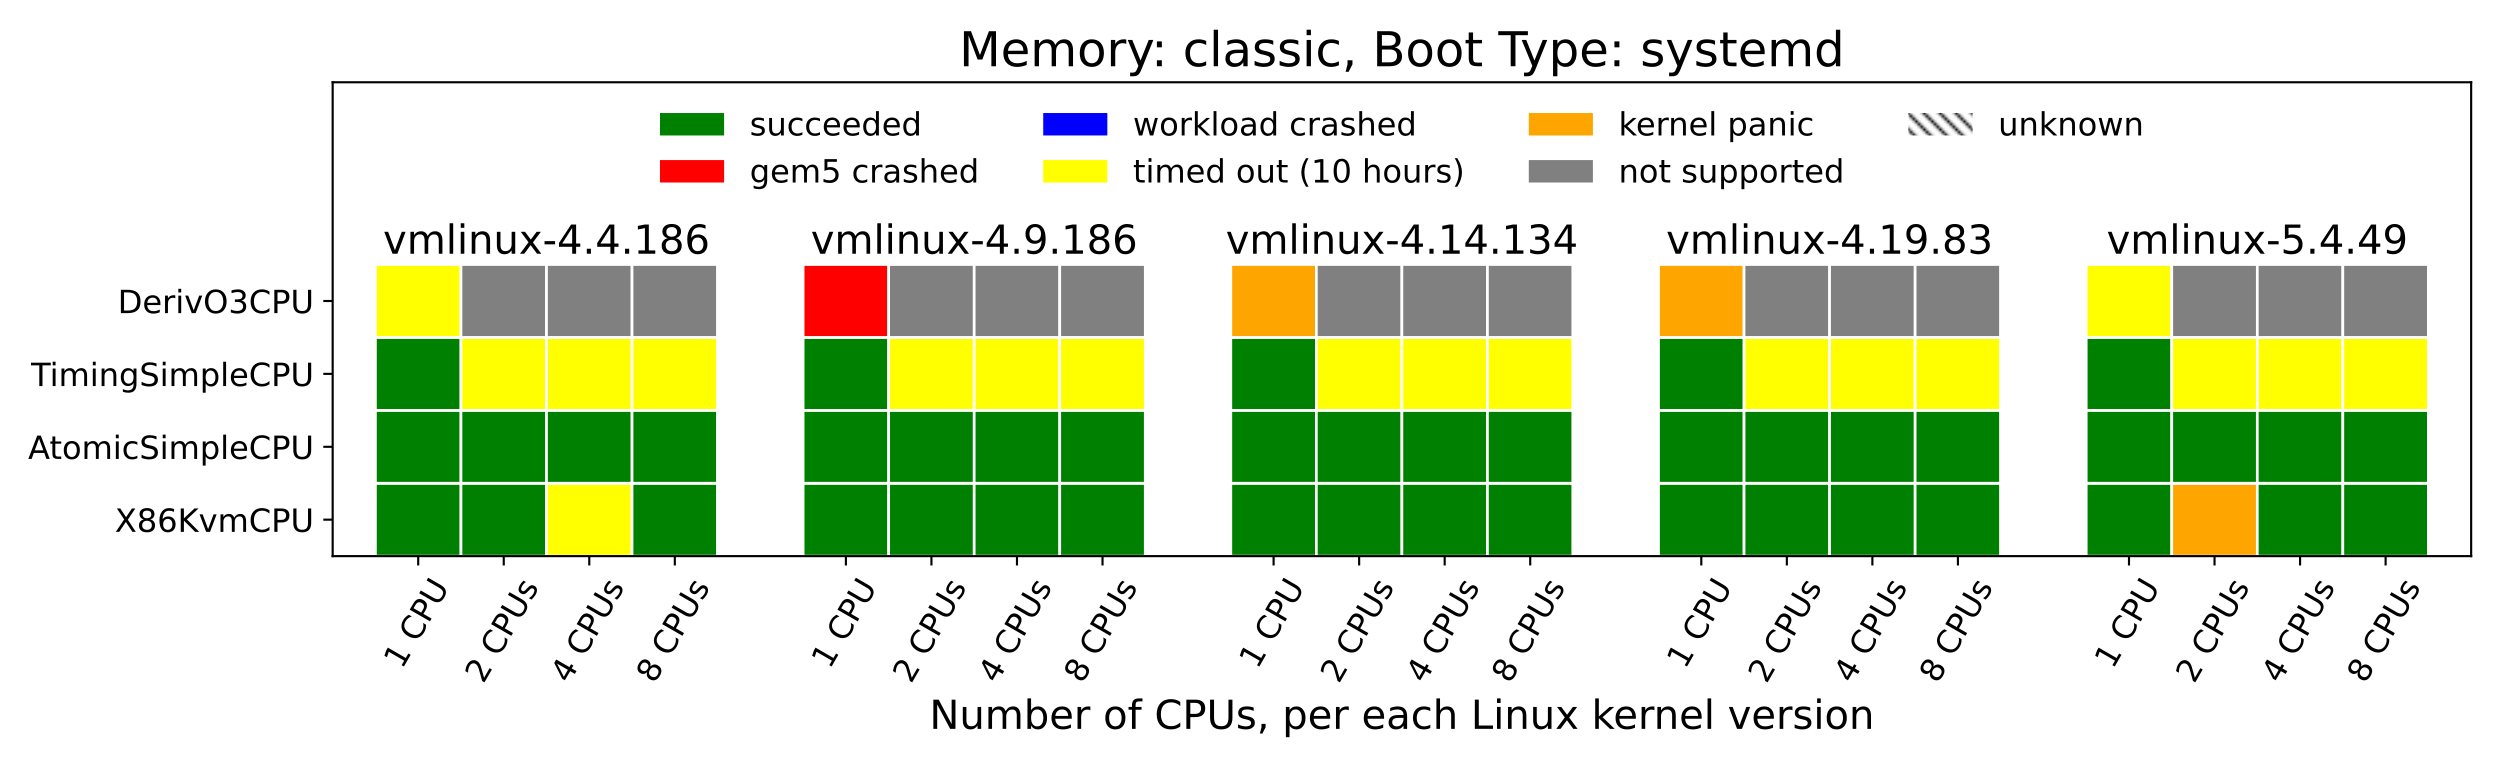 <?xml version="1.0" encoding="utf-8" standalone="no"?>
<!DOCTYPE svg PUBLIC "-//W3C//DTD SVG 1.1//EN"
  "http://www.w3.org/Graphics/SVG/1.1/DTD/svg11.dtd">
<!-- Created with matplotlib (https://matplotlib.org/) -->
<svg height="288pt" version="1.1" viewBox="0 0 936 288" width="936pt" xmlns="http://www.w3.org/2000/svg" xmlns:xlink="http://www.w3.org/1999/xlink">
 <defs>
  <style type="text/css">*{stroke-linecap:butt;stroke-linejoin:round;}</style>
 </defs>
 <g id="figure_1">
  <g id="patch_1">
   <path d="M 0 288 
L 936 288 
L 936 0 
L 0 0 
z
" style="fill:none;"/>
  </g>
  <g id="axes_1">
   <g id="patch_2">
    <path d="M 124.55 208.219 
L 925.2 208.219 
L 925.2 30.8 
L 124.55 30.8 
z
" style="fill:#ffffff;"/>
   </g>
   <g id="patch_3">
    <path clip-path="url(#pa23484f4bc)" d="M 108.537 208.219 
L 140.563 208.219 
L 140.563 180.923 
L 108.537 180.923 
z
" style="fill:#ffffff;stroke:#ffffff;stroke-linejoin:miter;"/>
   </g>
   <g id="patch_4">
    <path clip-path="url(#pa23484f4bc)" d="M 140.563 208.219 
L 172.589 208.219 
L 172.589 180.923 
L 140.563 180.923 
z
" style="fill:#008000;stroke:#ffffff;stroke-linejoin:miter;"/>
   </g>
   <g id="patch_5">
    <path clip-path="url(#pa23484f4bc)" d="M 172.589 208.219 
L 204.615 208.219 
L 204.615 180.923 
L 172.589 180.923 
z
" style="fill:#008000;stroke:#ffffff;stroke-linejoin:miter;"/>
   </g>
   <g id="patch_6">
    <path clip-path="url(#pa23484f4bc)" d="M 204.615 208.219 
L 236.641 208.219 
L 236.641 180.923 
L 204.615 180.923 
z
" style="fill:#ffff00;stroke:#ffffff;stroke-linejoin:miter;"/>
   </g>
   <g id="patch_7">
    <path clip-path="url(#pa23484f4bc)" d="M 236.641 208.219 
L 268.667 208.219 
L 268.667 180.923 
L 236.641 180.923 
z
" style="fill:#008000;stroke:#ffffff;stroke-linejoin:miter;"/>
   </g>
   <g id="patch_8">
    <path clip-path="url(#pa23484f4bc)" d="M 268.667 208.219 
L 300.693 208.219 
L 300.693 180.923 
L 268.667 180.923 
z
" style="fill:#ffffff;stroke:#ffffff;stroke-linejoin:miter;"/>
   </g>
   <g id="patch_9">
    <path clip-path="url(#pa23484f4bc)" d="M 300.693 208.219 
L 332.719 208.219 
L 332.719 180.923 
L 300.693 180.923 
z
" style="fill:#008000;stroke:#ffffff;stroke-linejoin:miter;"/>
   </g>
   <g id="patch_10">
    <path clip-path="url(#pa23484f4bc)" d="M 332.719 208.219 
L 364.745 208.219 
L 364.745 180.923 
L 332.719 180.923 
z
" style="fill:#008000;stroke:#ffffff;stroke-linejoin:miter;"/>
   </g>
   <g id="patch_11">
    <path clip-path="url(#pa23484f4bc)" d="M 364.745 208.219 
L 396.771 208.219 
L 396.771 180.923 
L 364.745 180.923 
z
" style="fill:#008000;stroke:#ffffff;stroke-linejoin:miter;"/>
   </g>
   <g id="patch_12">
    <path clip-path="url(#pa23484f4bc)" d="M 396.771 208.219 
L 428.797 208.219 
L 428.797 180.923 
L 396.771 180.923 
z
" style="fill:#008000;stroke:#ffffff;stroke-linejoin:miter;"/>
   </g>
   <g id="patch_13">
    <path clip-path="url(#pa23484f4bc)" d="M 428.797 208.219 
L 460.823 208.219 
L 460.823 180.923 
L 428.797 180.923 
z
" style="fill:#ffffff;stroke:#ffffff;stroke-linejoin:miter;"/>
   </g>
   <g id="patch_14">
    <path clip-path="url(#pa23484f4bc)" d="M 460.823 208.219 
L 492.849 208.219 
L 492.849 180.923 
L 460.823 180.923 
z
" style="fill:#008000;stroke:#ffffff;stroke-linejoin:miter;"/>
   </g>
   <g id="patch_15">
    <path clip-path="url(#pa23484f4bc)" d="M 492.849 208.219 
L 524.875 208.219 
L 524.875 180.923 
L 492.849 180.923 
z
" style="fill:#008000;stroke:#ffffff;stroke-linejoin:miter;"/>
   </g>
   <g id="patch_16">
    <path clip-path="url(#pa23484f4bc)" d="M 524.875 208.219 
L 556.901 208.219 
L 556.901 180.923 
L 524.875 180.923 
z
" style="fill:#008000;stroke:#ffffff;stroke-linejoin:miter;"/>
   </g>
   <g id="patch_17">
    <path clip-path="url(#pa23484f4bc)" d="M 556.901 208.219 
L 588.927 208.219 
L 588.927 180.923 
L 556.901 180.923 
z
" style="fill:#008000;stroke:#ffffff;stroke-linejoin:miter;"/>
   </g>
   <g id="patch_18">
    <path clip-path="url(#pa23484f4bc)" d="M 588.927 208.219 
L 620.953 208.219 
L 620.953 180.923 
L 588.927 180.923 
z
" style="fill:#ffffff;stroke:#ffffff;stroke-linejoin:miter;"/>
   </g>
   <g id="patch_19">
    <path clip-path="url(#pa23484f4bc)" d="M 620.953 208.219 
L 652.979 208.219 
L 652.979 180.923 
L 620.953 180.923 
z
" style="fill:#008000;stroke:#ffffff;stroke-linejoin:miter;"/>
   </g>
   <g id="patch_20">
    <path clip-path="url(#pa23484f4bc)" d="M 652.979 208.219 
L 685.005 208.219 
L 685.005 180.923 
L 652.979 180.923 
z
" style="fill:#008000;stroke:#ffffff;stroke-linejoin:miter;"/>
   </g>
   <g id="patch_21">
    <path clip-path="url(#pa23484f4bc)" d="M 685.005 208.219 
L 717.031 208.219 
L 717.031 180.923 
L 685.005 180.923 
z
" style="fill:#008000;stroke:#ffffff;stroke-linejoin:miter;"/>
   </g>
   <g id="patch_22">
    <path clip-path="url(#pa23484f4bc)" d="M 717.031 208.219 
L 749.057 208.219 
L 749.057 180.923 
L 717.031 180.923 
z
" style="fill:#008000;stroke:#ffffff;stroke-linejoin:miter;"/>
   </g>
   <g id="patch_23">
    <path clip-path="url(#pa23484f4bc)" d="M 749.057 208.219 
L 781.083 208.219 
L 781.083 180.923 
L 749.057 180.923 
z
" style="fill:#ffffff;stroke:#ffffff;stroke-linejoin:miter;"/>
   </g>
   <g id="patch_24">
    <path clip-path="url(#pa23484f4bc)" d="M 781.083 208.219 
L 813.109 208.219 
L 813.109 180.923 
L 781.083 180.923 
z
" style="fill:#008000;stroke:#ffffff;stroke-linejoin:miter;"/>
   </g>
   <g id="patch_25">
    <path clip-path="url(#pa23484f4bc)" d="M 813.109 208.219 
L 845.135 208.219 
L 845.135 180.923 
L 813.109 180.923 
z
" style="fill:#ffa500;stroke:#ffffff;stroke-linejoin:miter;"/>
   </g>
   <g id="patch_26">
    <path clip-path="url(#pa23484f4bc)" d="M 845.135 208.219 
L 877.161 208.219 
L 877.161 180.923 
L 845.135 180.923 
z
" style="fill:#008000;stroke:#ffffff;stroke-linejoin:miter;"/>
   </g>
   <g id="patch_27">
    <path clip-path="url(#pa23484f4bc)" d="M 877.161 208.219 
L 909.187 208.219 
L 909.187 180.923 
L 877.161 180.923 
z
" style="fill:#008000;stroke:#ffffff;stroke-linejoin:miter;"/>
   </g>
   <g id="patch_28">
    <path clip-path="url(#pa23484f4bc)" d="M 909.187 208.219 
L 941.213 208.219 
L 941.213 180.923 
L 909.187 180.923 
z
" style="fill:#ffffff;stroke:#ffffff;stroke-linejoin:miter;"/>
   </g>
   <g id="patch_29">
    <path clip-path="url(#pa23484f4bc)" d="M 108.537 180.923 
L 140.563 180.923 
L 140.563 153.628 
L 108.537 153.628 
z
" style="fill:#ffffff;stroke:#ffffff;stroke-linejoin:miter;"/>
   </g>
   <g id="patch_30">
    <path clip-path="url(#pa23484f4bc)" d="M 140.563 180.923 
L 172.589 180.923 
L 172.589 153.628 
L 140.563 153.628 
z
" style="fill:#008000;stroke:#ffffff;stroke-linejoin:miter;"/>
   </g>
   <g id="patch_31">
    <path clip-path="url(#pa23484f4bc)" d="M 172.589 180.923 
L 204.615 180.923 
L 204.615 153.628 
L 172.589 153.628 
z
" style="fill:#008000;stroke:#ffffff;stroke-linejoin:miter;"/>
   </g>
   <g id="patch_32">
    <path clip-path="url(#pa23484f4bc)" d="M 204.615 180.923 
L 236.641 180.923 
L 236.641 153.628 
L 204.615 153.628 
z
" style="fill:#008000;stroke:#ffffff;stroke-linejoin:miter;"/>
   </g>
   <g id="patch_33">
    <path clip-path="url(#pa23484f4bc)" d="M 236.641 180.923 
L 268.667 180.923 
L 268.667 153.628 
L 236.641 153.628 
z
" style="fill:#008000;stroke:#ffffff;stroke-linejoin:miter;"/>
   </g>
   <g id="patch_34">
    <path clip-path="url(#pa23484f4bc)" d="M 268.667 180.923 
L 300.693 180.923 
L 300.693 153.628 
L 268.667 153.628 
z
" style="fill:#ffffff;stroke:#ffffff;stroke-linejoin:miter;"/>
   </g>
   <g id="patch_35">
    <path clip-path="url(#pa23484f4bc)" d="M 300.693 180.923 
L 332.719 180.923 
L 332.719 153.628 
L 300.693 153.628 
z
" style="fill:#008000;stroke:#ffffff;stroke-linejoin:miter;"/>
   </g>
   <g id="patch_36">
    <path clip-path="url(#pa23484f4bc)" d="M 332.719 180.923 
L 364.745 180.923 
L 364.745 153.628 
L 332.719 153.628 
z
" style="fill:#008000;stroke:#ffffff;stroke-linejoin:miter;"/>
   </g>
   <g id="patch_37">
    <path clip-path="url(#pa23484f4bc)" d="M 364.745 180.923 
L 396.771 180.923 
L 396.771 153.628 
L 364.745 153.628 
z
" style="fill:#008000;stroke:#ffffff;stroke-linejoin:miter;"/>
   </g>
   <g id="patch_38">
    <path clip-path="url(#pa23484f4bc)" d="M 396.771 180.923 
L 428.797 180.923 
L 428.797 153.628 
L 396.771 153.628 
z
" style="fill:#008000;stroke:#ffffff;stroke-linejoin:miter;"/>
   </g>
   <g id="patch_39">
    <path clip-path="url(#pa23484f4bc)" d="M 428.797 180.923 
L 460.823 180.923 
L 460.823 153.628 
L 428.797 153.628 
z
" style="fill:#ffffff;stroke:#ffffff;stroke-linejoin:miter;"/>
   </g>
   <g id="patch_40">
    <path clip-path="url(#pa23484f4bc)" d="M 460.823 180.923 
L 492.849 180.923 
L 492.849 153.628 
L 460.823 153.628 
z
" style="fill:#008000;stroke:#ffffff;stroke-linejoin:miter;"/>
   </g>
   <g id="patch_41">
    <path clip-path="url(#pa23484f4bc)" d="M 492.849 180.923 
L 524.875 180.923 
L 524.875 153.628 
L 492.849 153.628 
z
" style="fill:#008000;stroke:#ffffff;stroke-linejoin:miter;"/>
   </g>
   <g id="patch_42">
    <path clip-path="url(#pa23484f4bc)" d="M 524.875 180.923 
L 556.901 180.923 
L 556.901 153.628 
L 524.875 153.628 
z
" style="fill:#008000;stroke:#ffffff;stroke-linejoin:miter;"/>
   </g>
   <g id="patch_43">
    <path clip-path="url(#pa23484f4bc)" d="M 556.901 180.923 
L 588.927 180.923 
L 588.927 153.628 
L 556.901 153.628 
z
" style="fill:#008000;stroke:#ffffff;stroke-linejoin:miter;"/>
   </g>
   <g id="patch_44">
    <path clip-path="url(#pa23484f4bc)" d="M 588.927 180.923 
L 620.953 180.923 
L 620.953 153.628 
L 588.927 153.628 
z
" style="fill:#ffffff;stroke:#ffffff;stroke-linejoin:miter;"/>
   </g>
   <g id="patch_45">
    <path clip-path="url(#pa23484f4bc)" d="M 620.953 180.923 
L 652.979 180.923 
L 652.979 153.628 
L 620.953 153.628 
z
" style="fill:#008000;stroke:#ffffff;stroke-linejoin:miter;"/>
   </g>
   <g id="patch_46">
    <path clip-path="url(#pa23484f4bc)" d="M 652.979 180.923 
L 685.005 180.923 
L 685.005 153.628 
L 652.979 153.628 
z
" style="fill:#008000;stroke:#ffffff;stroke-linejoin:miter;"/>
   </g>
   <g id="patch_47">
    <path clip-path="url(#pa23484f4bc)" d="M 685.005 180.923 
L 717.031 180.923 
L 717.031 153.628 
L 685.005 153.628 
z
" style="fill:#008000;stroke:#ffffff;stroke-linejoin:miter;"/>
   </g>
   <g id="patch_48">
    <path clip-path="url(#pa23484f4bc)" d="M 717.031 180.923 
L 749.057 180.923 
L 749.057 153.628 
L 717.031 153.628 
z
" style="fill:#008000;stroke:#ffffff;stroke-linejoin:miter;"/>
   </g>
   <g id="patch_49">
    <path clip-path="url(#pa23484f4bc)" d="M 749.057 180.923 
L 781.083 180.923 
L 781.083 153.628 
L 749.057 153.628 
z
" style="fill:#ffffff;stroke:#ffffff;stroke-linejoin:miter;"/>
   </g>
   <g id="patch_50">
    <path clip-path="url(#pa23484f4bc)" d="M 781.083 180.923 
L 813.109 180.923 
L 813.109 153.628 
L 781.083 153.628 
z
" style="fill:#008000;stroke:#ffffff;stroke-linejoin:miter;"/>
   </g>
   <g id="patch_51">
    <path clip-path="url(#pa23484f4bc)" d="M 813.109 180.923 
L 845.135 180.923 
L 845.135 153.628 
L 813.109 153.628 
z
" style="fill:#008000;stroke:#ffffff;stroke-linejoin:miter;"/>
   </g>
   <g id="patch_52">
    <path clip-path="url(#pa23484f4bc)" d="M 845.135 180.923 
L 877.161 180.923 
L 877.161 153.628 
L 845.135 153.628 
z
" style="fill:#008000;stroke:#ffffff;stroke-linejoin:miter;"/>
   </g>
   <g id="patch_53">
    <path clip-path="url(#pa23484f4bc)" d="M 877.161 180.923 
L 909.187 180.923 
L 909.187 153.628 
L 877.161 153.628 
z
" style="fill:#008000;stroke:#ffffff;stroke-linejoin:miter;"/>
   </g>
   <g id="patch_54">
    <path clip-path="url(#pa23484f4bc)" d="M 909.187 180.923 
L 941.213 180.923 
L 941.213 153.628 
L 909.187 153.628 
z
" style="fill:#ffffff;stroke:#ffffff;stroke-linejoin:miter;"/>
   </g>
   <g id="patch_55">
    <path clip-path="url(#pa23484f4bc)" d="M 108.537 153.628 
L 140.563 153.628 
L 140.563 126.333 
L 108.537 126.333 
z
" style="fill:#ffffff;stroke:#ffffff;stroke-linejoin:miter;"/>
   </g>
   <g id="patch_56">
    <path clip-path="url(#pa23484f4bc)" d="M 140.563 153.628 
L 172.589 153.628 
L 172.589 126.333 
L 140.563 126.333 
z
" style="fill:#008000;stroke:#ffffff;stroke-linejoin:miter;"/>
   </g>
   <g id="patch_57">
    <path clip-path="url(#pa23484f4bc)" d="M 172.589 153.628 
L 204.615 153.628 
L 204.615 126.333 
L 172.589 126.333 
z
" style="fill:#ffff00;stroke:#ffffff;stroke-linejoin:miter;"/>
   </g>
   <g id="patch_58">
    <path clip-path="url(#pa23484f4bc)" d="M 204.615 153.628 
L 236.641 153.628 
L 236.641 126.333 
L 204.615 126.333 
z
" style="fill:#ffff00;stroke:#ffffff;stroke-linejoin:miter;"/>
   </g>
   <g id="patch_59">
    <path clip-path="url(#pa23484f4bc)" d="M 236.641 153.628 
L 268.667 153.628 
L 268.667 126.333 
L 236.641 126.333 
z
" style="fill:#ffff00;stroke:#ffffff;stroke-linejoin:miter;"/>
   </g>
   <g id="patch_60">
    <path clip-path="url(#pa23484f4bc)" d="M 268.667 153.628 
L 300.693 153.628 
L 300.693 126.333 
L 268.667 126.333 
z
" style="fill:#ffffff;stroke:#ffffff;stroke-linejoin:miter;"/>
   </g>
   <g id="patch_61">
    <path clip-path="url(#pa23484f4bc)" d="M 300.693 153.628 
L 332.719 153.628 
L 332.719 126.333 
L 300.693 126.333 
z
" style="fill:#008000;stroke:#ffffff;stroke-linejoin:miter;"/>
   </g>
   <g id="patch_62">
    <path clip-path="url(#pa23484f4bc)" d="M 332.719 153.628 
L 364.745 153.628 
L 364.745 126.333 
L 332.719 126.333 
z
" style="fill:#ffff00;stroke:#ffffff;stroke-linejoin:miter;"/>
   </g>
   <g id="patch_63">
    <path clip-path="url(#pa23484f4bc)" d="M 364.745 153.628 
L 396.771 153.628 
L 396.771 126.333 
L 364.745 126.333 
z
" style="fill:#ffff00;stroke:#ffffff;stroke-linejoin:miter;"/>
   </g>
   <g id="patch_64">
    <path clip-path="url(#pa23484f4bc)" d="M 396.771 153.628 
L 428.797 153.628 
L 428.797 126.333 
L 396.771 126.333 
z
" style="fill:#ffff00;stroke:#ffffff;stroke-linejoin:miter;"/>
   </g>
   <g id="patch_65">
    <path clip-path="url(#pa23484f4bc)" d="M 428.797 153.628 
L 460.823 153.628 
L 460.823 126.333 
L 428.797 126.333 
z
" style="fill:#ffffff;stroke:#ffffff;stroke-linejoin:miter;"/>
   </g>
   <g id="patch_66">
    <path clip-path="url(#pa23484f4bc)" d="M 460.823 153.628 
L 492.849 153.628 
L 492.849 126.333 
L 460.823 126.333 
z
" style="fill:#008000;stroke:#ffffff;stroke-linejoin:miter;"/>
   </g>
   <g id="patch_67">
    <path clip-path="url(#pa23484f4bc)" d="M 492.849 153.628 
L 524.875 153.628 
L 524.875 126.333 
L 492.849 126.333 
z
" style="fill:#ffff00;stroke:#ffffff;stroke-linejoin:miter;"/>
   </g>
   <g id="patch_68">
    <path clip-path="url(#pa23484f4bc)" d="M 524.875 153.628 
L 556.901 153.628 
L 556.901 126.333 
L 524.875 126.333 
z
" style="fill:#ffff00;stroke:#ffffff;stroke-linejoin:miter;"/>
   </g>
   <g id="patch_69">
    <path clip-path="url(#pa23484f4bc)" d="M 556.901 153.628 
L 588.927 153.628 
L 588.927 126.333 
L 556.901 126.333 
z
" style="fill:#ffff00;stroke:#ffffff;stroke-linejoin:miter;"/>
   </g>
   <g id="patch_70">
    <path clip-path="url(#pa23484f4bc)" d="M 588.927 153.628 
L 620.953 153.628 
L 620.953 126.333 
L 588.927 126.333 
z
" style="fill:#ffffff;stroke:#ffffff;stroke-linejoin:miter;"/>
   </g>
   <g id="patch_71">
    <path clip-path="url(#pa23484f4bc)" d="M 620.953 153.628 
L 652.979 153.628 
L 652.979 126.333 
L 620.953 126.333 
z
" style="fill:#008000;stroke:#ffffff;stroke-linejoin:miter;"/>
   </g>
   <g id="patch_72">
    <path clip-path="url(#pa23484f4bc)" d="M 652.979 153.628 
L 685.005 153.628 
L 685.005 126.333 
L 652.979 126.333 
z
" style="fill:#ffff00;stroke:#ffffff;stroke-linejoin:miter;"/>
   </g>
   <g id="patch_73">
    <path clip-path="url(#pa23484f4bc)" d="M 685.005 153.628 
L 717.031 153.628 
L 717.031 126.333 
L 685.005 126.333 
z
" style="fill:#ffff00;stroke:#ffffff;stroke-linejoin:miter;"/>
   </g>
   <g id="patch_74">
    <path clip-path="url(#pa23484f4bc)" d="M 717.031 153.628 
L 749.057 153.628 
L 749.057 126.333 
L 717.031 126.333 
z
" style="fill:#ffff00;stroke:#ffffff;stroke-linejoin:miter;"/>
   </g>
   <g id="patch_75">
    <path clip-path="url(#pa23484f4bc)" d="M 749.057 153.628 
L 781.083 153.628 
L 781.083 126.333 
L 749.057 126.333 
z
" style="fill:#ffffff;stroke:#ffffff;stroke-linejoin:miter;"/>
   </g>
   <g id="patch_76">
    <path clip-path="url(#pa23484f4bc)" d="M 781.083 153.628 
L 813.109 153.628 
L 813.109 126.333 
L 781.083 126.333 
z
" style="fill:#008000;stroke:#ffffff;stroke-linejoin:miter;"/>
   </g>
   <g id="patch_77">
    <path clip-path="url(#pa23484f4bc)" d="M 813.109 153.628 
L 845.135 153.628 
L 845.135 126.333 
L 813.109 126.333 
z
" style="fill:#ffff00;stroke:#ffffff;stroke-linejoin:miter;"/>
   </g>
   <g id="patch_78">
    <path clip-path="url(#pa23484f4bc)" d="M 845.135 153.628 
L 877.161 153.628 
L 877.161 126.333 
L 845.135 126.333 
z
" style="fill:#ffff00;stroke:#ffffff;stroke-linejoin:miter;"/>
   </g>
   <g id="patch_79">
    <path clip-path="url(#pa23484f4bc)" d="M 877.161 153.628 
L 909.187 153.628 
L 909.187 126.333 
L 877.161 126.333 
z
" style="fill:#ffff00;stroke:#ffffff;stroke-linejoin:miter;"/>
   </g>
   <g id="patch_80">
    <path clip-path="url(#pa23484f4bc)" d="M 909.187 153.628 
L 941.213 153.628 
L 941.213 126.333 
L 909.187 126.333 
z
" style="fill:#ffffff;stroke:#ffffff;stroke-linejoin:miter;"/>
   </g>
   <g id="patch_81">
    <path clip-path="url(#pa23484f4bc)" d="M 108.537 126.333 
L 140.563 126.333 
L 140.563 99.038 
L 108.537 99.038 
z
" style="fill:#ffffff;stroke:#ffffff;stroke-linejoin:miter;"/>
   </g>
   <g id="patch_82">
    <path clip-path="url(#pa23484f4bc)" d="M 140.563 126.333 
L 172.589 126.333 
L 172.589 99.038 
L 140.563 99.038 
z
" style="fill:#ffff00;stroke:#ffffff;stroke-linejoin:miter;"/>
   </g>
   <g id="patch_83">
    <path clip-path="url(#pa23484f4bc)" d="M 172.589 126.333 
L 204.615 126.333 
L 204.615 99.038 
L 172.589 99.038 
z
" style="fill:#808080;stroke:#ffffff;stroke-linejoin:miter;"/>
   </g>
   <g id="patch_84">
    <path clip-path="url(#pa23484f4bc)" d="M 204.615 126.333 
L 236.641 126.333 
L 236.641 99.038 
L 204.615 99.038 
z
" style="fill:#808080;stroke:#ffffff;stroke-linejoin:miter;"/>
   </g>
   <g id="patch_85">
    <path clip-path="url(#pa23484f4bc)" d="M 236.641 126.333 
L 268.667 126.333 
L 268.667 99.038 
L 236.641 99.038 
z
" style="fill:#808080;stroke:#ffffff;stroke-linejoin:miter;"/>
   </g>
   <g id="patch_86">
    <path clip-path="url(#pa23484f4bc)" d="M 268.667 126.333 
L 300.693 126.333 
L 300.693 99.038 
L 268.667 99.038 
z
" style="fill:#ffffff;stroke:#ffffff;stroke-linejoin:miter;"/>
   </g>
   <g id="patch_87">
    <path clip-path="url(#pa23484f4bc)" d="M 300.693 126.333 
L 332.719 126.333 
L 332.719 99.038 
L 300.693 99.038 
z
" style="fill:#ff0000;stroke:#ffffff;stroke-linejoin:miter;"/>
   </g>
   <g id="patch_88">
    <path clip-path="url(#pa23484f4bc)" d="M 332.719 126.333 
L 364.745 126.333 
L 364.745 99.038 
L 332.719 99.038 
z
" style="fill:#808080;stroke:#ffffff;stroke-linejoin:miter;"/>
   </g>
   <g id="patch_89">
    <path clip-path="url(#pa23484f4bc)" d="M 364.745 126.333 
L 396.771 126.333 
L 396.771 99.038 
L 364.745 99.038 
z
" style="fill:#808080;stroke:#ffffff;stroke-linejoin:miter;"/>
   </g>
   <g id="patch_90">
    <path clip-path="url(#pa23484f4bc)" d="M 396.771 126.333 
L 428.797 126.333 
L 428.797 99.038 
L 396.771 99.038 
z
" style="fill:#808080;stroke:#ffffff;stroke-linejoin:miter;"/>
   </g>
   <g id="patch_91">
    <path clip-path="url(#pa23484f4bc)" d="M 428.797 126.333 
L 460.823 126.333 
L 460.823 99.038 
L 428.797 99.038 
z
" style="fill:#ffffff;stroke:#ffffff;stroke-linejoin:miter;"/>
   </g>
   <g id="patch_92">
    <path clip-path="url(#pa23484f4bc)" d="M 460.823 126.333 
L 492.849 126.333 
L 492.849 99.038 
L 460.823 99.038 
z
" style="fill:#ffa500;stroke:#ffffff;stroke-linejoin:miter;"/>
   </g>
   <g id="patch_93">
    <path clip-path="url(#pa23484f4bc)" d="M 492.849 126.333 
L 524.875 126.333 
L 524.875 99.038 
L 492.849 99.038 
z
" style="fill:#808080;stroke:#ffffff;stroke-linejoin:miter;"/>
   </g>
   <g id="patch_94">
    <path clip-path="url(#pa23484f4bc)" d="M 524.875 126.333 
L 556.901 126.333 
L 556.901 99.038 
L 524.875 99.038 
z
" style="fill:#808080;stroke:#ffffff;stroke-linejoin:miter;"/>
   </g>
   <g id="patch_95">
    <path clip-path="url(#pa23484f4bc)" d="M 556.901 126.333 
L 588.927 126.333 
L 588.927 99.038 
L 556.901 99.038 
z
" style="fill:#808080;stroke:#ffffff;stroke-linejoin:miter;"/>
   </g>
   <g id="patch_96">
    <path clip-path="url(#pa23484f4bc)" d="M 588.927 126.333 
L 620.953 126.333 
L 620.953 99.038 
L 588.927 99.038 
z
" style="fill:#ffffff;stroke:#ffffff;stroke-linejoin:miter;"/>
   </g>
   <g id="patch_97">
    <path clip-path="url(#pa23484f4bc)" d="M 620.953 126.333 
L 652.979 126.333 
L 652.979 99.038 
L 620.953 99.038 
z
" style="fill:#ffa500;stroke:#ffffff;stroke-linejoin:miter;"/>
   </g>
   <g id="patch_98">
    <path clip-path="url(#pa23484f4bc)" d="M 652.979 126.333 
L 685.005 126.333 
L 685.005 99.038 
L 652.979 99.038 
z
" style="fill:#808080;stroke:#ffffff;stroke-linejoin:miter;"/>
   </g>
   <g id="patch_99">
    <path clip-path="url(#pa23484f4bc)" d="M 685.005 126.333 
L 717.031 126.333 
L 717.031 99.038 
L 685.005 99.038 
z
" style="fill:#808080;stroke:#ffffff;stroke-linejoin:miter;"/>
   </g>
   <g id="patch_100">
    <path clip-path="url(#pa23484f4bc)" d="M 717.031 126.333 
L 749.057 126.333 
L 749.057 99.038 
L 717.031 99.038 
z
" style="fill:#808080;stroke:#ffffff;stroke-linejoin:miter;"/>
   </g>
   <g id="patch_101">
    <path clip-path="url(#pa23484f4bc)" d="M 749.057 126.333 
L 781.083 126.333 
L 781.083 99.038 
L 749.057 99.038 
z
" style="fill:#ffffff;stroke:#ffffff;stroke-linejoin:miter;"/>
   </g>
   <g id="patch_102">
    <path clip-path="url(#pa23484f4bc)" d="M 781.083 126.333 
L 813.109 126.333 
L 813.109 99.038 
L 781.083 99.038 
z
" style="fill:#ffff00;stroke:#ffffff;stroke-linejoin:miter;"/>
   </g>
   <g id="patch_103">
    <path clip-path="url(#pa23484f4bc)" d="M 813.109 126.333 
L 845.135 126.333 
L 845.135 99.038 
L 813.109 99.038 
z
" style="fill:#808080;stroke:#ffffff;stroke-linejoin:miter;"/>
   </g>
   <g id="patch_104">
    <path clip-path="url(#pa23484f4bc)" d="M 845.135 126.333 
L 877.161 126.333 
L 877.161 99.038 
L 845.135 99.038 
z
" style="fill:#808080;stroke:#ffffff;stroke-linejoin:miter;"/>
   </g>
   <g id="patch_105">
    <path clip-path="url(#pa23484f4bc)" d="M 877.161 126.333 
L 909.187 126.333 
L 909.187 99.038 
L 877.161 99.038 
z
" style="fill:#808080;stroke:#ffffff;stroke-linejoin:miter;"/>
   </g>
   <g id="patch_106">
    <path clip-path="url(#pa23484f4bc)" d="M 909.187 126.333 
L 941.213 126.333 
L 941.213 99.038 
L 909.187 99.038 
z
" style="fill:#ffffff;stroke:#ffffff;stroke-linejoin:miter;"/>
   </g>
   <g id="patch_107">
    <path clip-path="url(#pa23484f4bc)" d="M 111.74 208.219 
L 137.36 208.219 
L 137.36 208.219 
L 111.74 208.219 
z
" style="fill:#008000;"/>
   </g>
   <g id="patch_108">
    <path clip-path="url(#pa23484f4bc)" d="M 111.74 208.219 
L 137.36 208.219 
L 137.36 208.219 
L 111.74 208.219 
z
" style="fill:#ff0000;"/>
   </g>
   <g id="patch_109">
    <path clip-path="url(#pa23484f4bc)" d="M 111.74 208.219 
L 137.36 208.219 
L 137.36 208.219 
L 111.74 208.219 
z
" style="fill:#0000ff;"/>
   </g>
   <g id="patch_110">
    <path clip-path="url(#pa23484f4bc)" d="M 111.74 208.219 
L 137.36 208.219 
L 137.36 208.219 
L 111.74 208.219 
z
" style="fill:#ffff00;"/>
   </g>
   <g id="patch_111">
    <path clip-path="url(#pa23484f4bc)" d="M 111.74 208.219 
L 137.36 208.219 
L 137.36 208.219 
L 111.74 208.219 
z
" style="fill:#ffa500;"/>
   </g>
   <g id="patch_112">
    <path clip-path="url(#pa23484f4bc)" d="M 111.74 208.219 
L 137.36 208.219 
L 137.36 208.219 
L 111.74 208.219 
z
" style="fill:#808080;"/>
   </g>
   <g id="patch_113">
    <path clip-path="url(#pa23484f4bc)" d="M 111.74 208.219 
L 137.36 208.219 
L 137.36 208.219 
L 111.74 208.219 
z
" style="fill:url(#h7807b3c8ee);"/>
   </g>
   <g id="patch_114">
    <path clip-path="url(#pa23484f4bc)" d="M 111.74 208.219 
L 137.36 208.219 
L 137.36 208.219 
L 111.74 208.219 
z
" style="fill:#ffffff;"/>
   </g>
   <g id="matplotlib.axis_1">
    <g id="xtick_1">
     <g id="line2d_1">
      <defs>
       <path d="M 0 0 
L 0 3.5 
" id="m938beafae6" style="stroke:#000000;stroke-width:0.8;"/>
      </defs>
      <g>
       <use style="stroke:#000000;stroke-width:0.8;" x="156.576" xlink:href="#m938beafae6" y="208.219"/>
      </g>
     </g>
     <g id="text_1">
      <!-- 1 CPU -->
      <g transform="translate(150.482 250.822)rotate(-60)scale(0.12 -0.12)">
       <defs>
        <path d="M 12.406 8.297 
L 28.516 8.297 
L 28.516 63.922 
L 10.984 60.406 
L 10.984 69.391 
L 28.422 72.906 
L 38.281 72.906 
L 38.281 8.297 
L 54.391 8.297 
L 54.391 0 
L 12.406 0 
z
" id="DejaVuSans-49"/>
        <path id="DejaVuSans-32"/>
        <path d="M 64.406 67.281 
L 64.406 56.891 
Q 59.422 61.531 53.781 63.812 
Q 48.141 66.109 41.797 66.109 
Q 29.297 66.109 22.656 58.469 
Q 16.016 50.828 16.016 36.375 
Q 16.016 21.969 22.656 14.328 
Q 29.297 6.688 41.797 6.688 
Q 48.141 6.688 53.781 8.984 
Q 59.422 11.281 64.406 15.922 
L 64.406 5.609 
Q 59.234 2.094 53.438 0.328 
Q 47.656 -1.422 41.219 -1.422 
Q 24.656 -1.422 15.125 8.703 
Q 5.609 18.844 5.609 36.375 
Q 5.609 53.953 15.125 64.078 
Q 24.656 74.219 41.219 74.219 
Q 47.75 74.219 53.531 72.484 
Q 59.328 70.75 64.406 67.281 
z
" id="DejaVuSans-67"/>
        <path d="M 19.672 64.797 
L 19.672 37.406 
L 32.078 37.406 
Q 38.969 37.406 42.719 40.969 
Q 46.484 44.531 46.484 51.125 
Q 46.484 57.672 42.719 61.234 
Q 38.969 64.797 32.078 64.797 
z
M 9.812 72.906 
L 32.078 72.906 
Q 44.344 72.906 50.609 67.359 
Q 56.891 61.812 56.891 51.125 
Q 56.891 40.328 50.609 34.812 
Q 44.344 29.297 32.078 29.297 
L 19.672 29.297 
L 19.672 0 
L 9.812 0 
z
" id="DejaVuSans-80"/>
        <path d="M 8.688 72.906 
L 18.609 72.906 
L 18.609 28.609 
Q 18.609 16.891 22.844 11.734 
Q 27.094 6.594 36.625 6.594 
Q 46.094 6.594 50.344 11.734 
Q 54.594 16.891 54.594 28.609 
L 54.594 72.906 
L 64.5 72.906 
L 64.5 27.391 
Q 64.5 13.141 57.438 5.859 
Q 50.391 -1.422 36.625 -1.422 
Q 22.797 -1.422 15.734 5.859 
Q 8.688 13.141 8.688 27.391 
z
" id="DejaVuSans-85"/>
       </defs>
       <use xlink:href="#DejaVuSans-49"/>
       <use x="63.623" xlink:href="#DejaVuSans-32"/>
       <use x="95.41" xlink:href="#DejaVuSans-67"/>
       <use x="165.234" xlink:href="#DejaVuSans-80"/>
       <use x="225.537" xlink:href="#DejaVuSans-85"/>
      </g>
     </g>
    </g>
    <g id="xtick_2">
     <g id="line2d_2">
      <g>
       <use style="stroke:#000000;stroke-width:0.8;" x="188.602" xlink:href="#m938beafae6" y="208.219"/>
      </g>
     </g>
     <g id="text_2">
      <!-- 2 CPUs -->
      <g transform="translate(180.945 256.235)rotate(-60)scale(0.12 -0.12)">
       <defs>
        <path d="M 19.188 8.297 
L 53.609 8.297 
L 53.609 0 
L 7.328 0 
L 7.328 8.297 
Q 12.938 14.109 22.625 23.891 
Q 32.328 33.688 34.812 36.531 
Q 39.547 41.844 41.422 45.531 
Q 43.312 49.219 43.312 52.781 
Q 43.312 58.594 39.234 62.25 
Q 35.156 65.922 28.609 65.922 
Q 23.969 65.922 18.812 64.312 
Q 13.672 62.703 7.812 59.422 
L 7.812 69.391 
Q 13.766 71.781 18.938 73 
Q 24.125 74.219 28.422 74.219 
Q 39.75 74.219 46.484 68.547 
Q 53.219 62.891 53.219 53.422 
Q 53.219 48.922 51.531 44.891 
Q 49.859 40.875 45.406 35.406 
Q 44.188 33.984 37.641 27.219 
Q 31.109 20.453 19.188 8.297 
z
" id="DejaVuSans-50"/>
        <path d="M 44.281 53.078 
L 44.281 44.578 
Q 40.484 46.531 36.375 47.5 
Q 32.281 48.484 27.875 48.484 
Q 21.188 48.484 17.844 46.438 
Q 14.5 44.391 14.5 40.281 
Q 14.5 37.156 16.891 35.375 
Q 19.281 33.594 26.516 31.984 
L 29.594 31.297 
Q 39.156 29.25 43.188 25.516 
Q 47.219 21.781 47.219 15.094 
Q 47.219 7.469 41.188 3.016 
Q 35.156 -1.422 24.609 -1.422 
Q 20.219 -1.422 15.453 -0.562 
Q 10.688 0.297 5.422 2 
L 5.422 11.281 
Q 10.406 8.688 15.234 7.391 
Q 20.062 6.109 24.812 6.109 
Q 31.156 6.109 34.562 8.281 
Q 37.984 10.453 37.984 14.406 
Q 37.984 18.062 35.516 20.016 
Q 33.062 21.969 24.703 23.781 
L 21.578 24.516 
Q 13.234 26.266 9.516 29.906 
Q 5.812 33.547 5.812 39.891 
Q 5.812 47.609 11.281 51.797 
Q 16.75 56 26.812 56 
Q 31.781 56 36.172 55.266 
Q 40.578 54.547 44.281 53.078 
z
" id="DejaVuSans-115"/>
       </defs>
       <use xlink:href="#DejaVuSans-50"/>
       <use x="63.623" xlink:href="#DejaVuSans-32"/>
       <use x="95.41" xlink:href="#DejaVuSans-67"/>
       <use x="165.234" xlink:href="#DejaVuSans-80"/>
       <use x="225.537" xlink:href="#DejaVuSans-85"/>
       <use x="298.73" xlink:href="#DejaVuSans-115"/>
      </g>
     </g>
    </g>
    <g id="xtick_3">
     <g id="line2d_3">
      <g>
       <use style="stroke:#000000;stroke-width:0.8;" x="220.628" xlink:href="#m938beafae6" y="208.219"/>
      </g>
     </g>
     <g id="text_3">
      <!-- 4 CPUs -->
      <g transform="translate(212.971 256.235)rotate(-60)scale(0.12 -0.12)">
       <defs>
        <path d="M 37.797 64.312 
L 12.891 25.391 
L 37.797 25.391 
z
M 35.203 72.906 
L 47.609 72.906 
L 47.609 25.391 
L 58.016 25.391 
L 58.016 17.188 
L 47.609 17.188 
L 47.609 0 
L 37.797 0 
L 37.797 17.188 
L 4.891 17.188 
L 4.891 26.703 
z
" id="DejaVuSans-52"/>
       </defs>
       <use xlink:href="#DejaVuSans-52"/>
       <use x="63.623" xlink:href="#DejaVuSans-32"/>
       <use x="95.41" xlink:href="#DejaVuSans-67"/>
       <use x="165.234" xlink:href="#DejaVuSans-80"/>
       <use x="225.537" xlink:href="#DejaVuSans-85"/>
       <use x="298.73" xlink:href="#DejaVuSans-115"/>
      </g>
     </g>
    </g>
    <g id="xtick_4">
     <g id="line2d_4">
      <g>
       <use style="stroke:#000000;stroke-width:0.8;" x="252.654" xlink:href="#m938beafae6" y="208.219"/>
      </g>
     </g>
     <g id="text_4">
      <!-- 8 CPUs -->
      <g transform="translate(244.997 256.235)rotate(-60)scale(0.12 -0.12)">
       <defs>
        <path d="M 31.781 34.625 
Q 24.75 34.625 20.719 30.859 
Q 16.703 27.094 16.703 20.516 
Q 16.703 13.922 20.719 10.156 
Q 24.75 6.391 31.781 6.391 
Q 38.812 6.391 42.859 10.172 
Q 46.922 13.969 46.922 20.516 
Q 46.922 27.094 42.891 30.859 
Q 38.875 34.625 31.781 34.625 
z
M 21.922 38.812 
Q 15.578 40.375 12.031 44.719 
Q 8.5 49.078 8.5 55.328 
Q 8.5 64.062 14.719 69.141 
Q 20.953 74.219 31.781 74.219 
Q 42.672 74.219 48.875 69.141 
Q 55.078 64.062 55.078 55.328 
Q 55.078 49.078 51.531 44.719 
Q 48 40.375 41.703 38.812 
Q 48.828 37.156 52.797 32.312 
Q 56.781 27.484 56.781 20.516 
Q 56.781 9.906 50.312 4.234 
Q 43.844 -1.422 31.781 -1.422 
Q 19.734 -1.422 13.25 4.234 
Q 6.781 9.906 6.781 20.516 
Q 6.781 27.484 10.781 32.312 
Q 14.797 37.156 21.922 38.812 
z
M 18.312 54.391 
Q 18.312 48.734 21.844 45.562 
Q 25.391 42.391 31.781 42.391 
Q 38.141 42.391 41.719 45.562 
Q 45.312 48.734 45.312 54.391 
Q 45.312 60.062 41.719 63.234 
Q 38.141 66.406 31.781 66.406 
Q 25.391 66.406 21.844 63.234 
Q 18.312 60.062 18.312 54.391 
z
" id="DejaVuSans-56"/>
       </defs>
       <use xlink:href="#DejaVuSans-56"/>
       <use x="63.623" xlink:href="#DejaVuSans-32"/>
       <use x="95.41" xlink:href="#DejaVuSans-67"/>
       <use x="165.234" xlink:href="#DejaVuSans-80"/>
       <use x="225.537" xlink:href="#DejaVuSans-85"/>
       <use x="298.73" xlink:href="#DejaVuSans-115"/>
      </g>
     </g>
    </g>
    <g id="xtick_5">
     <g id="line2d_5">
      <g>
       <use style="stroke:#000000;stroke-width:0.8;" x="316.706" xlink:href="#m938beafae6" y="208.219"/>
      </g>
     </g>
     <g id="text_5">
      <!-- 1 CPU -->
      <g transform="translate(310.612 250.822)rotate(-60)scale(0.12 -0.12)">
       <use xlink:href="#DejaVuSans-49"/>
       <use x="63.623" xlink:href="#DejaVuSans-32"/>
       <use x="95.41" xlink:href="#DejaVuSans-67"/>
       <use x="165.234" xlink:href="#DejaVuSans-80"/>
       <use x="225.537" xlink:href="#DejaVuSans-85"/>
      </g>
     </g>
    </g>
    <g id="xtick_6">
     <g id="line2d_6">
      <g>
       <use style="stroke:#000000;stroke-width:0.8;" x="348.732" xlink:href="#m938beafae6" y="208.219"/>
      </g>
     </g>
     <g id="text_6">
      <!-- 2 CPUs -->
      <g transform="translate(341.075 256.235)rotate(-60)scale(0.12 -0.12)">
       <use xlink:href="#DejaVuSans-50"/>
       <use x="63.623" xlink:href="#DejaVuSans-32"/>
       <use x="95.41" xlink:href="#DejaVuSans-67"/>
       <use x="165.234" xlink:href="#DejaVuSans-80"/>
       <use x="225.537" xlink:href="#DejaVuSans-85"/>
       <use x="298.73" xlink:href="#DejaVuSans-115"/>
      </g>
     </g>
    </g>
    <g id="xtick_7">
     <g id="line2d_7">
      <g>
       <use style="stroke:#000000;stroke-width:0.8;" x="380.758" xlink:href="#m938beafae6" y="208.219"/>
      </g>
     </g>
     <g id="text_7">
      <!-- 4 CPUs -->
      <g transform="translate(373.101 256.235)rotate(-60)scale(0.12 -0.12)">
       <use xlink:href="#DejaVuSans-52"/>
       <use x="63.623" xlink:href="#DejaVuSans-32"/>
       <use x="95.41" xlink:href="#DejaVuSans-67"/>
       <use x="165.234" xlink:href="#DejaVuSans-80"/>
       <use x="225.537" xlink:href="#DejaVuSans-85"/>
       <use x="298.73" xlink:href="#DejaVuSans-115"/>
      </g>
     </g>
    </g>
    <g id="xtick_8">
     <g id="line2d_8">
      <g>
       <use style="stroke:#000000;stroke-width:0.8;" x="412.784" xlink:href="#m938beafae6" y="208.219"/>
      </g>
     </g>
     <g id="text_8">
      <!-- 8 CPUs -->
      <g transform="translate(405.127 256.235)rotate(-60)scale(0.12 -0.12)">
       <use xlink:href="#DejaVuSans-56"/>
       <use x="63.623" xlink:href="#DejaVuSans-32"/>
       <use x="95.41" xlink:href="#DejaVuSans-67"/>
       <use x="165.234" xlink:href="#DejaVuSans-80"/>
       <use x="225.537" xlink:href="#DejaVuSans-85"/>
       <use x="298.73" xlink:href="#DejaVuSans-115"/>
      </g>
     </g>
    </g>
    <g id="xtick_9">
     <g id="line2d_9">
      <g>
       <use style="stroke:#000000;stroke-width:0.8;" x="476.836" xlink:href="#m938beafae6" y="208.219"/>
      </g>
     </g>
     <g id="text_9">
      <!-- 1 CPU -->
      <g transform="translate(470.742 250.822)rotate(-60)scale(0.12 -0.12)">
       <use xlink:href="#DejaVuSans-49"/>
       <use x="63.623" xlink:href="#DejaVuSans-32"/>
       <use x="95.41" xlink:href="#DejaVuSans-67"/>
       <use x="165.234" xlink:href="#DejaVuSans-80"/>
       <use x="225.537" xlink:href="#DejaVuSans-85"/>
      </g>
     </g>
    </g>
    <g id="xtick_10">
     <g id="line2d_10">
      <g>
       <use style="stroke:#000000;stroke-width:0.8;" x="508.862" xlink:href="#m938beafae6" y="208.219"/>
      </g>
     </g>
     <g id="text_10">
      <!-- 2 CPUs -->
      <g transform="translate(501.205 256.235)rotate(-60)scale(0.12 -0.12)">
       <use xlink:href="#DejaVuSans-50"/>
       <use x="63.623" xlink:href="#DejaVuSans-32"/>
       <use x="95.41" xlink:href="#DejaVuSans-67"/>
       <use x="165.234" xlink:href="#DejaVuSans-80"/>
       <use x="225.537" xlink:href="#DejaVuSans-85"/>
       <use x="298.73" xlink:href="#DejaVuSans-115"/>
      </g>
     </g>
    </g>
    <g id="xtick_11">
     <g id="line2d_11">
      <g>
       <use style="stroke:#000000;stroke-width:0.8;" x="540.888" xlink:href="#m938beafae6" y="208.219"/>
      </g>
     </g>
     <g id="text_11">
      <!-- 4 CPUs -->
      <g transform="translate(533.231 256.235)rotate(-60)scale(0.12 -0.12)">
       <use xlink:href="#DejaVuSans-52"/>
       <use x="63.623" xlink:href="#DejaVuSans-32"/>
       <use x="95.41" xlink:href="#DejaVuSans-67"/>
       <use x="165.234" xlink:href="#DejaVuSans-80"/>
       <use x="225.537" xlink:href="#DejaVuSans-85"/>
       <use x="298.73" xlink:href="#DejaVuSans-115"/>
      </g>
     </g>
    </g>
    <g id="xtick_12">
     <g id="line2d_12">
      <g>
       <use style="stroke:#000000;stroke-width:0.8;" x="572.914" xlink:href="#m938beafae6" y="208.219"/>
      </g>
     </g>
     <g id="text_12">
      <!-- 8 CPUs -->
      <g transform="translate(565.257 256.235)rotate(-60)scale(0.12 -0.12)">
       <use xlink:href="#DejaVuSans-56"/>
       <use x="63.623" xlink:href="#DejaVuSans-32"/>
       <use x="95.41" xlink:href="#DejaVuSans-67"/>
       <use x="165.234" xlink:href="#DejaVuSans-80"/>
       <use x="225.537" xlink:href="#DejaVuSans-85"/>
       <use x="298.73" xlink:href="#DejaVuSans-115"/>
      </g>
     </g>
    </g>
    <g id="xtick_13">
     <g id="line2d_13">
      <g>
       <use style="stroke:#000000;stroke-width:0.8;" x="636.966" xlink:href="#m938beafae6" y="208.219"/>
      </g>
     </g>
     <g id="text_13">
      <!-- 1 CPU -->
      <g transform="translate(630.872 250.822)rotate(-60)scale(0.12 -0.12)">
       <use xlink:href="#DejaVuSans-49"/>
       <use x="63.623" xlink:href="#DejaVuSans-32"/>
       <use x="95.41" xlink:href="#DejaVuSans-67"/>
       <use x="165.234" xlink:href="#DejaVuSans-80"/>
       <use x="225.537" xlink:href="#DejaVuSans-85"/>
      </g>
     </g>
    </g>
    <g id="xtick_14">
     <g id="line2d_14">
      <g>
       <use style="stroke:#000000;stroke-width:0.8;" x="668.992" xlink:href="#m938beafae6" y="208.219"/>
      </g>
     </g>
     <g id="text_14">
      <!-- 2 CPUs -->
      <g transform="translate(661.335 256.235)rotate(-60)scale(0.12 -0.12)">
       <use xlink:href="#DejaVuSans-50"/>
       <use x="63.623" xlink:href="#DejaVuSans-32"/>
       <use x="95.41" xlink:href="#DejaVuSans-67"/>
       <use x="165.234" xlink:href="#DejaVuSans-80"/>
       <use x="225.537" xlink:href="#DejaVuSans-85"/>
       <use x="298.73" xlink:href="#DejaVuSans-115"/>
      </g>
     </g>
    </g>
    <g id="xtick_15">
     <g id="line2d_15">
      <g>
       <use style="stroke:#000000;stroke-width:0.8;" x="701.018" xlink:href="#m938beafae6" y="208.219"/>
      </g>
     </g>
     <g id="text_15">
      <!-- 4 CPUs -->
      <g transform="translate(693.361 256.235)rotate(-60)scale(0.12 -0.12)">
       <use xlink:href="#DejaVuSans-52"/>
       <use x="63.623" xlink:href="#DejaVuSans-32"/>
       <use x="95.41" xlink:href="#DejaVuSans-67"/>
       <use x="165.234" xlink:href="#DejaVuSans-80"/>
       <use x="225.537" xlink:href="#DejaVuSans-85"/>
       <use x="298.73" xlink:href="#DejaVuSans-115"/>
      </g>
     </g>
    </g>
    <g id="xtick_16">
     <g id="line2d_16">
      <g>
       <use style="stroke:#000000;stroke-width:0.8;" x="733.044" xlink:href="#m938beafae6" y="208.219"/>
      </g>
     </g>
     <g id="text_16">
      <!-- 8 CPUs -->
      <g transform="translate(725.387 256.235)rotate(-60)scale(0.12 -0.12)">
       <use xlink:href="#DejaVuSans-56"/>
       <use x="63.623" xlink:href="#DejaVuSans-32"/>
       <use x="95.41" xlink:href="#DejaVuSans-67"/>
       <use x="165.234" xlink:href="#DejaVuSans-80"/>
       <use x="225.537" xlink:href="#DejaVuSans-85"/>
       <use x="298.73" xlink:href="#DejaVuSans-115"/>
      </g>
     </g>
    </g>
    <g id="xtick_17">
     <g id="line2d_17">
      <g>
       <use style="stroke:#000000;stroke-width:0.8;" x="797.096" xlink:href="#m938beafae6" y="208.219"/>
      </g>
     </g>
     <g id="text_17">
      <!-- 1 CPU -->
      <g transform="translate(791.002 250.822)rotate(-60)scale(0.12 -0.12)">
       <use xlink:href="#DejaVuSans-49"/>
       <use x="63.623" xlink:href="#DejaVuSans-32"/>
       <use x="95.41" xlink:href="#DejaVuSans-67"/>
       <use x="165.234" xlink:href="#DejaVuSans-80"/>
       <use x="225.537" xlink:href="#DejaVuSans-85"/>
      </g>
     </g>
    </g>
    <g id="xtick_18">
     <g id="line2d_18">
      <g>
       <use style="stroke:#000000;stroke-width:0.8;" x="829.122" xlink:href="#m938beafae6" y="208.219"/>
      </g>
     </g>
     <g id="text_18">
      <!-- 2 CPUs -->
      <g transform="translate(821.465 256.235)rotate(-60)scale(0.12 -0.12)">
       <use xlink:href="#DejaVuSans-50"/>
       <use x="63.623" xlink:href="#DejaVuSans-32"/>
       <use x="95.41" xlink:href="#DejaVuSans-67"/>
       <use x="165.234" xlink:href="#DejaVuSans-80"/>
       <use x="225.537" xlink:href="#DejaVuSans-85"/>
       <use x="298.73" xlink:href="#DejaVuSans-115"/>
      </g>
     </g>
    </g>
    <g id="xtick_19">
     <g id="line2d_19">
      <g>
       <use style="stroke:#000000;stroke-width:0.8;" x="861.148" xlink:href="#m938beafae6" y="208.219"/>
      </g>
     </g>
     <g id="text_19">
      <!-- 4 CPUs -->
      <g transform="translate(853.491 256.235)rotate(-60)scale(0.12 -0.12)">
       <use xlink:href="#DejaVuSans-52"/>
       <use x="63.623" xlink:href="#DejaVuSans-32"/>
       <use x="95.41" xlink:href="#DejaVuSans-67"/>
       <use x="165.234" xlink:href="#DejaVuSans-80"/>
       <use x="225.537" xlink:href="#DejaVuSans-85"/>
       <use x="298.73" xlink:href="#DejaVuSans-115"/>
      </g>
     </g>
    </g>
    <g id="xtick_20">
     <g id="line2d_20">
      <g>
       <use style="stroke:#000000;stroke-width:0.8;" x="893.174" xlink:href="#m938beafae6" y="208.219"/>
      </g>
     </g>
     <g id="text_20">
      <!-- 8 CPUs -->
      <g transform="translate(885.517 256.235)rotate(-60)scale(0.12 -0.12)">
       <use xlink:href="#DejaVuSans-56"/>
       <use x="63.623" xlink:href="#DejaVuSans-32"/>
       <use x="95.41" xlink:href="#DejaVuSans-67"/>
       <use x="165.234" xlink:href="#DejaVuSans-80"/>
       <use x="225.537" xlink:href="#DejaVuSans-85"/>
       <use x="298.73" xlink:href="#DejaVuSans-115"/>
      </g>
     </g>
    </g>
    <g id="text_21">
     <!-- Number of CPUs, per each Linux kernel version -->
     <g transform="translate(347.978 272.881)scale(0.15 -0.15)">
      <defs>
       <path d="M 9.812 72.906 
L 23.094 72.906 
L 55.422 11.922 
L 55.422 72.906 
L 64.984 72.906 
L 64.984 0 
L 51.703 0 
L 19.391 60.984 
L 19.391 0 
L 9.812 0 
z
" id="DejaVuSans-78"/>
       <path d="M 8.5 21.578 
L 8.5 54.688 
L 17.484 54.688 
L 17.484 21.922 
Q 17.484 14.156 20.5 10.266 
Q 23.531 6.391 29.594 6.391 
Q 36.859 6.391 41.078 11.031 
Q 45.312 15.672 45.312 23.688 
L 45.312 54.688 
L 54.297 54.688 
L 54.297 0 
L 45.312 0 
L 45.312 8.406 
Q 42.047 3.422 37.719 1 
Q 33.406 -1.422 27.688 -1.422 
Q 18.266 -1.422 13.375 4.438 
Q 8.5 10.297 8.5 21.578 
z
M 31.109 56 
z
" id="DejaVuSans-117"/>
       <path d="M 52 44.188 
Q 55.375 50.25 60.062 53.125 
Q 64.75 56 71.094 56 
Q 79.641 56 84.281 50.016 
Q 88.922 44.047 88.922 33.016 
L 88.922 0 
L 79.891 0 
L 79.891 32.719 
Q 79.891 40.578 77.094 44.375 
Q 74.312 48.188 68.609 48.188 
Q 61.625 48.188 57.562 43.547 
Q 53.516 38.922 53.516 30.906 
L 53.516 0 
L 44.484 0 
L 44.484 32.719 
Q 44.484 40.625 41.703 44.406 
Q 38.922 48.188 33.109 48.188 
Q 26.219 48.188 22.156 43.531 
Q 18.109 38.875 18.109 30.906 
L 18.109 0 
L 9.078 0 
L 9.078 54.688 
L 18.109 54.688 
L 18.109 46.188 
Q 21.188 51.219 25.484 53.609 
Q 29.781 56 35.688 56 
Q 41.656 56 45.828 52.969 
Q 50 49.953 52 44.188 
z
" id="DejaVuSans-109"/>
       <path d="M 48.688 27.297 
Q 48.688 37.203 44.609 42.844 
Q 40.531 48.484 33.406 48.484 
Q 26.266 48.484 22.188 42.844 
Q 18.109 37.203 18.109 27.297 
Q 18.109 17.391 22.188 11.75 
Q 26.266 6.109 33.406 6.109 
Q 40.531 6.109 44.609 11.75 
Q 48.688 17.391 48.688 27.297 
z
M 18.109 46.391 
Q 20.953 51.266 25.266 53.625 
Q 29.594 56 35.594 56 
Q 45.562 56 51.781 48.094 
Q 58.016 40.188 58.016 27.297 
Q 58.016 14.406 51.781 6.484 
Q 45.562 -1.422 35.594 -1.422 
Q 29.594 -1.422 25.266 0.953 
Q 20.953 3.328 18.109 8.203 
L 18.109 0 
L 9.078 0 
L 9.078 75.984 
L 18.109 75.984 
z
" id="DejaVuSans-98"/>
       <path d="M 56.203 29.594 
L 56.203 25.203 
L 14.891 25.203 
Q 15.484 15.922 20.484 11.062 
Q 25.484 6.203 34.422 6.203 
Q 39.594 6.203 44.453 7.469 
Q 49.312 8.734 54.109 11.281 
L 54.109 2.781 
Q 49.266 0.734 44.188 -0.344 
Q 39.109 -1.422 33.891 -1.422 
Q 20.797 -1.422 13.156 6.188 
Q 5.516 13.812 5.516 26.812 
Q 5.516 40.234 12.766 48.109 
Q 20.016 56 32.328 56 
Q 43.359 56 49.781 48.891 
Q 56.203 41.797 56.203 29.594 
z
M 47.219 32.234 
Q 47.125 39.594 43.094 43.984 
Q 39.062 48.391 32.422 48.391 
Q 24.906 48.391 20.391 44.141 
Q 15.875 39.891 15.188 32.172 
z
" id="DejaVuSans-101"/>
       <path d="M 41.109 46.297 
Q 39.594 47.172 37.812 47.578 
Q 36.031 48 33.891 48 
Q 26.266 48 22.188 43.047 
Q 18.109 38.094 18.109 28.812 
L 18.109 0 
L 9.078 0 
L 9.078 54.688 
L 18.109 54.688 
L 18.109 46.188 
Q 20.953 51.172 25.484 53.578 
Q 30.031 56 36.531 56 
Q 37.453 56 38.578 55.875 
Q 39.703 55.766 41.062 55.516 
z
" id="DejaVuSans-114"/>
       <path d="M 30.609 48.391 
Q 23.391 48.391 19.188 42.75 
Q 14.984 37.109 14.984 27.297 
Q 14.984 17.484 19.156 11.844 
Q 23.344 6.203 30.609 6.203 
Q 37.797 6.203 41.984 11.859 
Q 46.188 17.531 46.188 27.297 
Q 46.188 37.016 41.984 42.703 
Q 37.797 48.391 30.609 48.391 
z
M 30.609 56 
Q 42.328 56 49.016 48.375 
Q 55.719 40.766 55.719 27.297 
Q 55.719 13.875 49.016 6.219 
Q 42.328 -1.422 30.609 -1.422 
Q 18.844 -1.422 12.172 6.219 
Q 5.516 13.875 5.516 27.297 
Q 5.516 40.766 12.172 48.375 
Q 18.844 56 30.609 56 
z
" id="DejaVuSans-111"/>
       <path d="M 37.109 75.984 
L 37.109 68.5 
L 28.516 68.5 
Q 23.688 68.5 21.797 66.547 
Q 19.922 64.594 19.922 59.516 
L 19.922 54.688 
L 34.719 54.688 
L 34.719 47.703 
L 19.922 47.703 
L 19.922 0 
L 10.891 0 
L 10.891 47.703 
L 2.297 47.703 
L 2.297 54.688 
L 10.891 54.688 
L 10.891 58.5 
Q 10.891 67.625 15.141 71.797 
Q 19.391 75.984 28.609 75.984 
z
" id="DejaVuSans-102"/>
       <path d="M 11.719 12.406 
L 22.016 12.406 
L 22.016 4 
L 14.016 -11.625 
L 7.719 -11.625 
L 11.719 4 
z
" id="DejaVuSans-44"/>
       <path d="M 18.109 8.203 
L 18.109 -20.797 
L 9.078 -20.797 
L 9.078 54.688 
L 18.109 54.688 
L 18.109 46.391 
Q 20.953 51.266 25.266 53.625 
Q 29.594 56 35.594 56 
Q 45.562 56 51.781 48.094 
Q 58.016 40.188 58.016 27.297 
Q 58.016 14.406 51.781 6.484 
Q 45.562 -1.422 35.594 -1.422 
Q 29.594 -1.422 25.266 0.953 
Q 20.953 3.328 18.109 8.203 
z
M 48.688 27.297 
Q 48.688 37.203 44.609 42.844 
Q 40.531 48.484 33.406 48.484 
Q 26.266 48.484 22.188 42.844 
Q 18.109 37.203 18.109 27.297 
Q 18.109 17.391 22.188 11.75 
Q 26.266 6.109 33.406 6.109 
Q 40.531 6.109 44.609 11.75 
Q 48.688 17.391 48.688 27.297 
z
" id="DejaVuSans-112"/>
       <path d="M 34.281 27.484 
Q 23.391 27.484 19.188 25 
Q 14.984 22.516 14.984 16.5 
Q 14.984 11.719 18.141 8.906 
Q 21.297 6.109 26.703 6.109 
Q 34.188 6.109 38.703 11.406 
Q 43.219 16.703 43.219 25.484 
L 43.219 27.484 
z
M 52.203 31.203 
L 52.203 0 
L 43.219 0 
L 43.219 8.297 
Q 40.141 3.328 35.547 0.953 
Q 30.953 -1.422 24.312 -1.422 
Q 15.922 -1.422 10.953 3.297 
Q 6 8.016 6 15.922 
Q 6 25.141 12.172 29.828 
Q 18.359 34.516 30.609 34.516 
L 43.219 34.516 
L 43.219 35.406 
Q 43.219 41.609 39.141 45 
Q 35.062 48.391 27.688 48.391 
Q 23 48.391 18.547 47.266 
Q 14.109 46.141 10.016 43.891 
L 10.016 52.203 
Q 14.938 54.109 19.578 55.047 
Q 24.219 56 28.609 56 
Q 40.484 56 46.344 49.844 
Q 52.203 43.703 52.203 31.203 
z
" id="DejaVuSans-97"/>
       <path d="M 48.781 52.594 
L 48.781 44.188 
Q 44.969 46.297 41.141 47.344 
Q 37.312 48.391 33.406 48.391 
Q 24.656 48.391 19.812 42.844 
Q 14.984 37.312 14.984 27.297 
Q 14.984 17.281 19.812 11.734 
Q 24.656 6.203 33.406 6.203 
Q 37.312 6.203 41.141 7.25 
Q 44.969 8.297 48.781 10.406 
L 48.781 2.094 
Q 45.016 0.344 40.984 -0.531 
Q 36.969 -1.422 32.422 -1.422 
Q 20.062 -1.422 12.781 6.344 
Q 5.516 14.109 5.516 27.297 
Q 5.516 40.672 12.859 48.328 
Q 20.219 56 33.016 56 
Q 37.156 56 41.109 55.141 
Q 45.062 54.297 48.781 52.594 
z
" id="DejaVuSans-99"/>
       <path d="M 54.891 33.016 
L 54.891 0 
L 45.906 0 
L 45.906 32.719 
Q 45.906 40.484 42.875 44.328 
Q 39.844 48.188 33.797 48.188 
Q 26.516 48.188 22.312 43.547 
Q 18.109 38.922 18.109 30.906 
L 18.109 0 
L 9.078 0 
L 9.078 75.984 
L 18.109 75.984 
L 18.109 46.188 
Q 21.344 51.125 25.703 53.562 
Q 30.078 56 35.797 56 
Q 45.219 56 50.047 50.172 
Q 54.891 44.344 54.891 33.016 
z
" id="DejaVuSans-104"/>
       <path d="M 9.812 72.906 
L 19.672 72.906 
L 19.672 8.297 
L 55.172 8.297 
L 55.172 0 
L 9.812 0 
z
" id="DejaVuSans-76"/>
       <path d="M 9.422 54.688 
L 18.406 54.688 
L 18.406 0 
L 9.422 0 
z
M 9.422 75.984 
L 18.406 75.984 
L 18.406 64.594 
L 9.422 64.594 
z
" id="DejaVuSans-105"/>
       <path d="M 54.891 33.016 
L 54.891 0 
L 45.906 0 
L 45.906 32.719 
Q 45.906 40.484 42.875 44.328 
Q 39.844 48.188 33.797 48.188 
Q 26.516 48.188 22.312 43.547 
Q 18.109 38.922 18.109 30.906 
L 18.109 0 
L 9.078 0 
L 9.078 54.688 
L 18.109 54.688 
L 18.109 46.188 
Q 21.344 51.125 25.703 53.562 
Q 30.078 56 35.797 56 
Q 45.219 56 50.047 50.172 
Q 54.891 44.344 54.891 33.016 
z
" id="DejaVuSans-110"/>
       <path d="M 54.891 54.688 
L 35.109 28.078 
L 55.906 0 
L 45.312 0 
L 29.391 21.484 
L 13.484 0 
L 2.875 0 
L 24.125 28.609 
L 4.688 54.688 
L 15.281 54.688 
L 29.781 35.203 
L 44.281 54.688 
z
" id="DejaVuSans-120"/>
       <path d="M 9.078 75.984 
L 18.109 75.984 
L 18.109 31.109 
L 44.922 54.688 
L 56.391 54.688 
L 27.391 29.109 
L 57.625 0 
L 45.906 0 
L 18.109 26.703 
L 18.109 0 
L 9.078 0 
z
" id="DejaVuSans-107"/>
       <path d="M 9.422 75.984 
L 18.406 75.984 
L 18.406 0 
L 9.422 0 
z
" id="DejaVuSans-108"/>
       <path d="M 2.984 54.688 
L 12.5 54.688 
L 29.594 8.797 
L 46.688 54.688 
L 56.203 54.688 
L 35.688 0 
L 23.484 0 
z
" id="DejaVuSans-118"/>
      </defs>
      <use xlink:href="#DejaVuSans-78"/>
      <use x="74.805" xlink:href="#DejaVuSans-117"/>
      <use x="138.184" xlink:href="#DejaVuSans-109"/>
      <use x="235.596" xlink:href="#DejaVuSans-98"/>
      <use x="299.072" xlink:href="#DejaVuSans-101"/>
      <use x="360.596" xlink:href="#DejaVuSans-114"/>
      <use x="401.709" xlink:href="#DejaVuSans-32"/>
      <use x="433.496" xlink:href="#DejaVuSans-111"/>
      <use x="494.678" xlink:href="#DejaVuSans-102"/>
      <use x="529.883" xlink:href="#DejaVuSans-32"/>
      <use x="561.67" xlink:href="#DejaVuSans-67"/>
      <use x="631.494" xlink:href="#DejaVuSans-80"/>
      <use x="691.797" xlink:href="#DejaVuSans-85"/>
      <use x="764.99" xlink:href="#DejaVuSans-115"/>
      <use x="817.09" xlink:href="#DejaVuSans-44"/>
      <use x="848.877" xlink:href="#DejaVuSans-32"/>
      <use x="880.664" xlink:href="#DejaVuSans-112"/>
      <use x="944.141" xlink:href="#DejaVuSans-101"/>
      <use x="1005.664" xlink:href="#DejaVuSans-114"/>
      <use x="1046.777" xlink:href="#DejaVuSans-32"/>
      <use x="1078.564" xlink:href="#DejaVuSans-101"/>
      <use x="1140.088" xlink:href="#DejaVuSans-97"/>
      <use x="1201.367" xlink:href="#DejaVuSans-99"/>
      <use x="1256.348" xlink:href="#DejaVuSans-104"/>
      <use x="1319.727" xlink:href="#DejaVuSans-32"/>
      <use x="1351.514" xlink:href="#DejaVuSans-76"/>
      <use x="1407.227" xlink:href="#DejaVuSans-105"/>
      <use x="1435.01" xlink:href="#DejaVuSans-110"/>
      <use x="1498.389" xlink:href="#DejaVuSans-117"/>
      <use x="1561.768" xlink:href="#DejaVuSans-120"/>
      <use x="1620.947" xlink:href="#DejaVuSans-32"/>
      <use x="1652.734" xlink:href="#DejaVuSans-107"/>
      <use x="1707.02" xlink:href="#DejaVuSans-101"/>
      <use x="1768.543" xlink:href="#DejaVuSans-114"/>
      <use x="1807.906" xlink:href="#DejaVuSans-110"/>
      <use x="1871.285" xlink:href="#DejaVuSans-101"/>
      <use x="1932.809" xlink:href="#DejaVuSans-108"/>
      <use x="1960.592" xlink:href="#DejaVuSans-32"/>
      <use x="1992.379" xlink:href="#DejaVuSans-118"/>
      <use x="2051.559" xlink:href="#DejaVuSans-101"/>
      <use x="2113.082" xlink:href="#DejaVuSans-114"/>
      <use x="2154.195" xlink:href="#DejaVuSans-115"/>
      <use x="2206.295" xlink:href="#DejaVuSans-105"/>
      <use x="2234.078" xlink:href="#DejaVuSans-111"/>
      <use x="2295.26" xlink:href="#DejaVuSans-110"/>
     </g>
    </g>
   </g>
   <g id="matplotlib.axis_2">
    <g id="ytick_1">
     <g id="line2d_21">
      <defs>
       <path d="M 0 0 
L -3.5 0 
" id="m544f13795d" style="stroke:#000000;stroke-width:0.8;"/>
      </defs>
      <g>
       <use style="stroke:#000000;stroke-width:0.8;" x="124.55" xlink:href="#m544f13795d" y="194.571"/>
      </g>
     </g>
     <g id="text_22">
      <!-- X86KvmCPU -->
      <g transform="translate(43.002 199.13)scale(0.12 -0.12)">
       <defs>
        <path d="M 6.297 72.906 
L 16.891 72.906 
L 35.016 45.797 
L 53.219 72.906 
L 63.812 72.906 
L 40.375 37.891 
L 65.375 0 
L 54.781 0 
L 34.281 31 
L 13.625 0 
L 2.984 0 
L 29 38.922 
z
" id="DejaVuSans-88"/>
        <path d="M 33.016 40.375 
Q 26.375 40.375 22.484 35.828 
Q 18.609 31.297 18.609 23.391 
Q 18.609 15.531 22.484 10.953 
Q 26.375 6.391 33.016 6.391 
Q 39.656 6.391 43.531 10.953 
Q 47.406 15.531 47.406 23.391 
Q 47.406 31.297 43.531 35.828 
Q 39.656 40.375 33.016 40.375 
z
M 52.594 71.297 
L 52.594 62.312 
Q 48.875 64.062 45.094 64.984 
Q 41.312 65.922 37.594 65.922 
Q 27.828 65.922 22.672 59.328 
Q 17.531 52.734 16.797 39.406 
Q 19.672 43.656 24.016 45.922 
Q 28.375 48.188 33.594 48.188 
Q 44.578 48.188 50.953 41.516 
Q 57.328 34.859 57.328 23.391 
Q 57.328 12.156 50.688 5.359 
Q 44.047 -1.422 33.016 -1.422 
Q 20.359 -1.422 13.672 8.266 
Q 6.984 17.969 6.984 36.375 
Q 6.984 53.656 15.188 63.938 
Q 23.391 74.219 37.203 74.219 
Q 40.922 74.219 44.703 73.484 
Q 48.484 72.75 52.594 71.297 
z
" id="DejaVuSans-54"/>
        <path d="M 9.812 72.906 
L 19.672 72.906 
L 19.672 42.094 
L 52.391 72.906 
L 65.094 72.906 
L 28.906 38.922 
L 67.672 0 
L 54.688 0 
L 19.672 35.109 
L 19.672 0 
L 9.812 0 
z
" id="DejaVuSans-75"/>
       </defs>
       <use xlink:href="#DejaVuSans-88"/>
       <use x="68.506" xlink:href="#DejaVuSans-56"/>
       <use x="132.129" xlink:href="#DejaVuSans-54"/>
       <use x="195.752" xlink:href="#DejaVuSans-75"/>
       <use x="261.328" xlink:href="#DejaVuSans-118"/>
       <use x="320.508" xlink:href="#DejaVuSans-109"/>
       <use x="417.92" xlink:href="#DejaVuSans-67"/>
       <use x="487.744" xlink:href="#DejaVuSans-80"/>
       <use x="548.047" xlink:href="#DejaVuSans-85"/>
      </g>
     </g>
    </g>
    <g id="ytick_2">
     <g id="line2d_22">
      <g>
       <use style="stroke:#000000;stroke-width:0.8;" x="124.55" xlink:href="#m544f13795d" y="167.276"/>
      </g>
     </g>
     <g id="text_23">
      <!-- AtomicSimpleCPU -->
      <g transform="translate(10.51 171.835)scale(0.12 -0.12)">
       <defs>
        <path d="M 34.188 63.188 
L 20.797 26.906 
L 47.609 26.906 
z
M 28.609 72.906 
L 39.797 72.906 
L 67.578 0 
L 57.328 0 
L 50.688 18.703 
L 17.828 18.703 
L 11.188 0 
L 0.781 0 
z
" id="DejaVuSans-65"/>
        <path d="M 18.312 70.219 
L 18.312 54.688 
L 36.812 54.688 
L 36.812 47.703 
L 18.312 47.703 
L 18.312 18.016 
Q 18.312 11.328 20.141 9.422 
Q 21.969 7.516 27.594 7.516 
L 36.812 7.516 
L 36.812 0 
L 27.594 0 
Q 17.188 0 13.234 3.875 
Q 9.281 7.766 9.281 18.016 
L 9.281 47.703 
L 2.688 47.703 
L 2.688 54.688 
L 9.281 54.688 
L 9.281 70.219 
z
" id="DejaVuSans-116"/>
        <path d="M 53.516 70.516 
L 53.516 60.891 
Q 47.906 63.578 42.922 64.891 
Q 37.938 66.219 33.297 66.219 
Q 25.25 66.219 20.875 63.094 
Q 16.5 59.969 16.5 54.203 
Q 16.5 49.359 19.406 46.891 
Q 22.312 44.438 30.422 42.922 
L 36.375 41.703 
Q 47.406 39.594 52.656 34.297 
Q 57.906 29 57.906 20.125 
Q 57.906 9.516 50.797 4.047 
Q 43.703 -1.422 29.984 -1.422 
Q 24.812 -1.422 18.969 -0.25 
Q 13.141 0.922 6.891 3.219 
L 6.891 13.375 
Q 12.891 10.016 18.656 8.297 
Q 24.422 6.594 29.984 6.594 
Q 38.422 6.594 43.016 9.906 
Q 47.609 13.234 47.609 19.391 
Q 47.609 24.75 44.312 27.781 
Q 41.016 30.812 33.5 32.328 
L 27.484 33.5 
Q 16.453 35.688 11.516 40.375 
Q 6.594 45.062 6.594 53.422 
Q 6.594 63.094 13.406 68.656 
Q 20.219 74.219 32.172 74.219 
Q 37.312 74.219 42.625 73.281 
Q 47.953 72.359 53.516 70.516 
z
" id="DejaVuSans-83"/>
       </defs>
       <use xlink:href="#DejaVuSans-65"/>
       <use x="66.658" xlink:href="#DejaVuSans-116"/>
       <use x="105.867" xlink:href="#DejaVuSans-111"/>
       <use x="167.049" xlink:href="#DejaVuSans-109"/>
       <use x="264.461" xlink:href="#DejaVuSans-105"/>
       <use x="292.244" xlink:href="#DejaVuSans-99"/>
       <use x="347.225" xlink:href="#DejaVuSans-83"/>
       <use x="410.701" xlink:href="#DejaVuSans-105"/>
       <use x="438.484" xlink:href="#DejaVuSans-109"/>
       <use x="535.896" xlink:href="#DejaVuSans-112"/>
       <use x="599.373" xlink:href="#DejaVuSans-108"/>
       <use x="627.156" xlink:href="#DejaVuSans-101"/>
       <use x="688.68" xlink:href="#DejaVuSans-67"/>
       <use x="758.504" xlink:href="#DejaVuSans-80"/>
       <use x="818.807" xlink:href="#DejaVuSans-85"/>
      </g>
     </g>
    </g>
    <g id="ytick_3">
     <g id="line2d_23">
      <g>
       <use style="stroke:#000000;stroke-width:0.8;" x="124.55" xlink:href="#m544f13795d" y="139.981"/>
      </g>
     </g>
     <g id="text_24">
      <!-- TimingSimpleCPU -->
      <g transform="translate(11.643 144.54)scale(0.12 -0.12)">
       <defs>
        <path d="M -0.297 72.906 
L 61.375 72.906 
L 61.375 64.594 
L 35.5 64.594 
L 35.5 0 
L 25.594 0 
L 25.594 64.594 
L -0.297 64.594 
z
" id="DejaVuSans-84"/>
        <path d="M 45.406 27.984 
Q 45.406 37.75 41.375 43.109 
Q 37.359 48.484 30.078 48.484 
Q 22.859 48.484 18.828 43.109 
Q 14.797 37.75 14.797 27.984 
Q 14.797 18.266 18.828 12.891 
Q 22.859 7.516 30.078 7.516 
Q 37.359 7.516 41.375 12.891 
Q 45.406 18.266 45.406 27.984 
z
M 54.391 6.781 
Q 54.391 -7.172 48.188 -13.984 
Q 42 -20.797 29.203 -20.797 
Q 24.469 -20.797 20.266 -20.094 
Q 16.062 -19.391 12.109 -17.922 
L 12.109 -9.188 
Q 16.062 -11.328 19.922 -12.344 
Q 23.781 -13.375 27.781 -13.375 
Q 36.625 -13.375 41.016 -8.766 
Q 45.406 -4.156 45.406 5.172 
L 45.406 9.625 
Q 42.625 4.781 38.281 2.391 
Q 33.938 0 27.875 0 
Q 17.828 0 11.672 7.656 
Q 5.516 15.328 5.516 27.984 
Q 5.516 40.672 11.672 48.328 
Q 17.828 56 27.875 56 
Q 33.938 56 38.281 53.609 
Q 42.625 51.219 45.406 46.391 
L 45.406 54.688 
L 54.391 54.688 
z
" id="DejaVuSans-103"/>
       </defs>
       <use xlink:href="#DejaVuSans-84"/>
       <use x="57.959" xlink:href="#DejaVuSans-105"/>
       <use x="85.742" xlink:href="#DejaVuSans-109"/>
       <use x="183.154" xlink:href="#DejaVuSans-105"/>
       <use x="210.938" xlink:href="#DejaVuSans-110"/>
       <use x="274.316" xlink:href="#DejaVuSans-103"/>
       <use x="337.793" xlink:href="#DejaVuSans-83"/>
       <use x="401.27" xlink:href="#DejaVuSans-105"/>
       <use x="429.053" xlink:href="#DejaVuSans-109"/>
       <use x="526.465" xlink:href="#DejaVuSans-112"/>
       <use x="589.941" xlink:href="#DejaVuSans-108"/>
       <use x="617.725" xlink:href="#DejaVuSans-101"/>
       <use x="679.248" xlink:href="#DejaVuSans-67"/>
       <use x="749.072" xlink:href="#DejaVuSans-80"/>
       <use x="809.375" xlink:href="#DejaVuSans-85"/>
      </g>
     </g>
    </g>
    <g id="ytick_4">
     <g id="line2d_24">
      <g>
       <use style="stroke:#000000;stroke-width:0.8;" x="124.55" xlink:href="#m544f13795d" y="112.686"/>
      </g>
     </g>
     <g id="text_25">
      <!-- DerivO3CPU -->
      <g transform="translate(44.078 117.245)scale(0.12 -0.12)">
       <defs>
        <path d="M 19.672 64.797 
L 19.672 8.109 
L 31.594 8.109 
Q 46.688 8.109 53.688 14.938 
Q 60.688 21.781 60.688 36.531 
Q 60.688 51.172 53.688 57.984 
Q 46.688 64.797 31.594 64.797 
z
M 9.812 72.906 
L 30.078 72.906 
Q 51.266 72.906 61.172 64.094 
Q 71.094 55.281 71.094 36.531 
Q 71.094 17.672 61.125 8.828 
Q 51.172 0 30.078 0 
L 9.812 0 
z
" id="DejaVuSans-68"/>
        <path d="M 39.406 66.219 
Q 28.656 66.219 22.328 58.203 
Q 16.016 50.203 16.016 36.375 
Q 16.016 22.609 22.328 14.594 
Q 28.656 6.594 39.406 6.594 
Q 50.141 6.594 56.422 14.594 
Q 62.703 22.609 62.703 36.375 
Q 62.703 50.203 56.422 58.203 
Q 50.141 66.219 39.406 66.219 
z
M 39.406 74.219 
Q 54.734 74.219 63.906 63.938 
Q 73.094 53.656 73.094 36.375 
Q 73.094 19.141 63.906 8.859 
Q 54.734 -1.422 39.406 -1.422 
Q 24.031 -1.422 14.812 8.828 
Q 5.609 19.094 5.609 36.375 
Q 5.609 53.656 14.812 63.938 
Q 24.031 74.219 39.406 74.219 
z
" id="DejaVuSans-79"/>
        <path d="M 40.578 39.312 
Q 47.656 37.797 51.625 33 
Q 55.609 28.219 55.609 21.188 
Q 55.609 10.406 48.188 4.484 
Q 40.766 -1.422 27.094 -1.422 
Q 22.516 -1.422 17.656 -0.516 
Q 12.797 0.391 7.625 2.203 
L 7.625 11.719 
Q 11.719 9.328 16.594 8.109 
Q 21.484 6.891 26.812 6.891 
Q 36.078 6.891 40.938 10.547 
Q 45.797 14.203 45.797 21.188 
Q 45.797 27.641 41.281 31.266 
Q 36.766 34.906 28.719 34.906 
L 20.219 34.906 
L 20.219 43.016 
L 29.109 43.016 
Q 36.375 43.016 40.234 45.922 
Q 44.094 48.828 44.094 54.297 
Q 44.094 59.906 40.109 62.906 
Q 36.141 65.922 28.719 65.922 
Q 24.656 65.922 20.016 65.031 
Q 15.375 64.156 9.812 62.312 
L 9.812 71.094 
Q 15.438 72.656 20.344 73.438 
Q 25.25 74.219 29.594 74.219 
Q 40.828 74.219 47.359 69.109 
Q 53.906 64.016 53.906 55.328 
Q 53.906 49.266 50.438 45.094 
Q 46.969 40.922 40.578 39.312 
z
" id="DejaVuSans-51"/>
       </defs>
       <use xlink:href="#DejaVuSans-68"/>
       <use x="77.002" xlink:href="#DejaVuSans-101"/>
       <use x="138.525" xlink:href="#DejaVuSans-114"/>
       <use x="179.639" xlink:href="#DejaVuSans-105"/>
       <use x="207.422" xlink:href="#DejaVuSans-118"/>
       <use x="266.602" xlink:href="#DejaVuSans-79"/>
       <use x="345.312" xlink:href="#DejaVuSans-51"/>
       <use x="408.936" xlink:href="#DejaVuSans-67"/>
       <use x="478.76" xlink:href="#DejaVuSans-80"/>
       <use x="539.062" xlink:href="#DejaVuSans-85"/>
      </g>
     </g>
    </g>
   </g>
   <g id="patch_115">
    <path d="M 124.55 208.219 
L 124.55 30.8 
" style="fill:none;stroke:#000000;stroke-linecap:square;stroke-linejoin:miter;stroke-width:0.8;"/>
   </g>
   <g id="patch_116">
    <path d="M 925.2 208.219 
L 925.2 30.8 
" style="fill:none;stroke:#000000;stroke-linecap:square;stroke-linejoin:miter;stroke-width:0.8;"/>
   </g>
   <g id="patch_117">
    <path d="M 124.55 208.219 
L 925.2 208.219 
" style="fill:none;stroke:#000000;stroke-linecap:square;stroke-linejoin:miter;stroke-width:0.8;"/>
   </g>
   <g id="patch_118">
    <path d="M 124.55 30.8 
L 925.2 30.8 
" style="fill:none;stroke:#000000;stroke-linecap:square;stroke-linejoin:miter;stroke-width:0.8;"/>
   </g>
   <g id="text_26">
    <!-- vmlinux-4.4.186 -->
    <g transform="translate(143.426 94.988)scale(0.15 -0.15)">
     <defs>
      <path d="M 4.891 31.391 
L 31.203 31.391 
L 31.203 23.391 
L 4.891 23.391 
z
" id="DejaVuSans-45"/>
      <path d="M 10.688 12.406 
L 21 12.406 
L 21 0 
L 10.688 0 
z
" id="DejaVuSans-46"/>
     </defs>
     <use xlink:href="#DejaVuSans-118"/>
     <use x="59.18" xlink:href="#DejaVuSans-109"/>
     <use x="156.592" xlink:href="#DejaVuSans-108"/>
     <use x="184.375" xlink:href="#DejaVuSans-105"/>
     <use x="212.158" xlink:href="#DejaVuSans-110"/>
     <use x="275.537" xlink:href="#DejaVuSans-117"/>
     <use x="338.916" xlink:href="#DejaVuSans-120"/>
     <use x="398.096" xlink:href="#DejaVuSans-45"/>
     <use x="434.18" xlink:href="#DejaVuSans-52"/>
     <use x="497.803" xlink:href="#DejaVuSans-46"/>
     <use x="529.59" xlink:href="#DejaVuSans-52"/>
     <use x="593.213" xlink:href="#DejaVuSans-46"/>
     <use x="625" xlink:href="#DejaVuSans-49"/>
     <use x="688.623" xlink:href="#DejaVuSans-56"/>
     <use x="752.246" xlink:href="#DejaVuSans-54"/>
    </g>
   </g>
   <g id="text_27">
    <!-- vmlinux-4.9.186 -->
    <g transform="translate(303.556 94.988)scale(0.15 -0.15)">
     <defs>
      <path d="M 10.984 1.516 
L 10.984 10.5 
Q 14.703 8.734 18.5 7.812 
Q 22.312 6.891 25.984 6.891 
Q 35.75 6.891 40.891 13.453 
Q 46.047 20.016 46.781 33.406 
Q 43.953 29.203 39.594 26.953 
Q 35.25 24.703 29.984 24.703 
Q 19.047 24.703 12.672 31.312 
Q 6.297 37.938 6.297 49.422 
Q 6.297 60.641 12.938 67.422 
Q 19.578 74.219 30.609 74.219 
Q 43.266 74.219 49.922 64.516 
Q 56.594 54.828 56.594 36.375 
Q 56.594 19.141 48.406 8.859 
Q 40.234 -1.422 26.422 -1.422 
Q 22.703 -1.422 18.891 -0.688 
Q 15.094 0.047 10.984 1.516 
z
M 30.609 32.422 
Q 37.25 32.422 41.125 36.953 
Q 45.016 41.5 45.016 49.422 
Q 45.016 57.281 41.125 61.844 
Q 37.25 66.406 30.609 66.406 
Q 23.969 66.406 20.094 61.844 
Q 16.219 57.281 16.219 49.422 
Q 16.219 41.5 20.094 36.953 
Q 23.969 32.422 30.609 32.422 
z
" id="DejaVuSans-57"/>
     </defs>
     <use xlink:href="#DejaVuSans-118"/>
     <use x="59.18" xlink:href="#DejaVuSans-109"/>
     <use x="156.592" xlink:href="#DejaVuSans-108"/>
     <use x="184.375" xlink:href="#DejaVuSans-105"/>
     <use x="212.158" xlink:href="#DejaVuSans-110"/>
     <use x="275.537" xlink:href="#DejaVuSans-117"/>
     <use x="338.916" xlink:href="#DejaVuSans-120"/>
     <use x="398.096" xlink:href="#DejaVuSans-45"/>
     <use x="434.18" xlink:href="#DejaVuSans-52"/>
     <use x="497.803" xlink:href="#DejaVuSans-46"/>
     <use x="529.59" xlink:href="#DejaVuSans-57"/>
     <use x="593.213" xlink:href="#DejaVuSans-46"/>
     <use x="625" xlink:href="#DejaVuSans-49"/>
     <use x="688.623" xlink:href="#DejaVuSans-56"/>
     <use x="752.246" xlink:href="#DejaVuSans-54"/>
    </g>
   </g>
   <g id="text_28">
    <!-- vmlinux-4.14.134 -->
    <g transform="translate(458.914 94.988)scale(0.15 -0.15)">
     <use xlink:href="#DejaVuSans-118"/>
     <use x="59.18" xlink:href="#DejaVuSans-109"/>
     <use x="156.592" xlink:href="#DejaVuSans-108"/>
     <use x="184.375" xlink:href="#DejaVuSans-105"/>
     <use x="212.158" xlink:href="#DejaVuSans-110"/>
     <use x="275.537" xlink:href="#DejaVuSans-117"/>
     <use x="338.916" xlink:href="#DejaVuSans-120"/>
     <use x="398.096" xlink:href="#DejaVuSans-45"/>
     <use x="434.18" xlink:href="#DejaVuSans-52"/>
     <use x="497.803" xlink:href="#DejaVuSans-46"/>
     <use x="529.59" xlink:href="#DejaVuSans-49"/>
     <use x="593.213" xlink:href="#DejaVuSans-52"/>
     <use x="656.836" xlink:href="#DejaVuSans-46"/>
     <use x="688.623" xlink:href="#DejaVuSans-49"/>
     <use x="752.246" xlink:href="#DejaVuSans-51"/>
     <use x="815.869" xlink:href="#DejaVuSans-52"/>
    </g>
   </g>
   <g id="text_29">
    <!-- vmlinux-4.19.83 -->
    <g transform="translate(623.816 94.988)scale(0.15 -0.15)">
     <use xlink:href="#DejaVuSans-118"/>
     <use x="59.18" xlink:href="#DejaVuSans-109"/>
     <use x="156.592" xlink:href="#DejaVuSans-108"/>
     <use x="184.375" xlink:href="#DejaVuSans-105"/>
     <use x="212.158" xlink:href="#DejaVuSans-110"/>
     <use x="275.537" xlink:href="#DejaVuSans-117"/>
     <use x="338.916" xlink:href="#DejaVuSans-120"/>
     <use x="398.096" xlink:href="#DejaVuSans-45"/>
     <use x="434.18" xlink:href="#DejaVuSans-52"/>
     <use x="497.803" xlink:href="#DejaVuSans-46"/>
     <use x="529.59" xlink:href="#DejaVuSans-49"/>
     <use x="593.213" xlink:href="#DejaVuSans-57"/>
     <use x="656.836" xlink:href="#DejaVuSans-46"/>
     <use x="688.623" xlink:href="#DejaVuSans-56"/>
     <use x="752.246" xlink:href="#DejaVuSans-51"/>
    </g>
   </g>
   <g id="text_30">
    <!-- vmlinux-5.4.49 -->
    <g transform="translate(788.717 94.988)scale(0.15 -0.15)">
     <defs>
      <path d="M 10.797 72.906 
L 49.516 72.906 
L 49.516 64.594 
L 19.828 64.594 
L 19.828 46.734 
Q 21.969 47.469 24.109 47.828 
Q 26.266 48.188 28.422 48.188 
Q 40.625 48.188 47.75 41.5 
Q 54.891 34.812 54.891 23.391 
Q 54.891 11.625 47.562 5.094 
Q 40.234 -1.422 26.906 -1.422 
Q 22.312 -1.422 17.547 -0.641 
Q 12.797 0.141 7.719 1.703 
L 7.719 11.625 
Q 12.109 9.234 16.797 8.062 
Q 21.484 6.891 26.703 6.891 
Q 35.156 6.891 40.078 11.328 
Q 45.016 15.766 45.016 23.391 
Q 45.016 31 40.078 35.438 
Q 35.156 39.891 26.703 39.891 
Q 22.75 39.891 18.812 39.016 
Q 14.891 38.141 10.797 36.281 
z
" id="DejaVuSans-53"/>
     </defs>
     <use xlink:href="#DejaVuSans-118"/>
     <use x="59.18" xlink:href="#DejaVuSans-109"/>
     <use x="156.592" xlink:href="#DejaVuSans-108"/>
     <use x="184.375" xlink:href="#DejaVuSans-105"/>
     <use x="212.158" xlink:href="#DejaVuSans-110"/>
     <use x="275.537" xlink:href="#DejaVuSans-117"/>
     <use x="338.916" xlink:href="#DejaVuSans-120"/>
     <use x="398.096" xlink:href="#DejaVuSans-45"/>
     <use x="434.18" xlink:href="#DejaVuSans-53"/>
     <use x="497.803" xlink:href="#DejaVuSans-46"/>
     <use x="529.59" xlink:href="#DejaVuSans-52"/>
     <use x="593.213" xlink:href="#DejaVuSans-46"/>
     <use x="625" xlink:href="#DejaVuSans-52"/>
     <use x="688.623" xlink:href="#DejaVuSans-57"/>
    </g>
   </g>
   <g id="text_31">
    <!-- Memory: classic, Boot Type: systemd -->
    <g transform="translate(359.133 24.8)scale(0.18 -0.18)">
     <defs>
      <path d="M 9.812 72.906 
L 24.516 72.906 
L 43.109 23.297 
L 61.812 72.906 
L 76.516 72.906 
L 76.516 0 
L 66.891 0 
L 66.891 64.016 
L 48.094 14.016 
L 38.188 14.016 
L 19.391 64.016 
L 19.391 0 
L 9.812 0 
z
" id="DejaVuSans-77"/>
      <path d="M 32.172 -5.078 
Q 28.375 -14.844 24.75 -17.812 
Q 21.141 -20.797 15.094 -20.797 
L 7.906 -20.797 
L 7.906 -13.281 
L 13.188 -13.281 
Q 16.891 -13.281 18.938 -11.516 
Q 21 -9.766 23.484 -3.219 
L 25.094 0.875 
L 2.984 54.688 
L 12.5 54.688 
L 29.594 11.922 
L 46.688 54.688 
L 56.203 54.688 
z
" id="DejaVuSans-121"/>
      <path d="M 11.719 12.406 
L 22.016 12.406 
L 22.016 0 
L 11.719 0 
z
M 11.719 51.703 
L 22.016 51.703 
L 22.016 39.312 
L 11.719 39.312 
z
" id="DejaVuSans-58"/>
      <path d="M 19.672 34.812 
L 19.672 8.109 
L 35.5 8.109 
Q 43.453 8.109 47.281 11.406 
Q 51.125 14.703 51.125 21.484 
Q 51.125 28.328 47.281 31.562 
Q 43.453 34.812 35.5 34.812 
z
M 19.672 64.797 
L 19.672 42.828 
L 34.281 42.828 
Q 41.5 42.828 45.031 45.531 
Q 48.578 48.25 48.578 53.812 
Q 48.578 59.328 45.031 62.062 
Q 41.5 64.797 34.281 64.797 
z
M 9.812 72.906 
L 35.016 72.906 
Q 46.297 72.906 52.391 68.219 
Q 58.5 63.531 58.5 54.891 
Q 58.5 48.188 55.375 44.234 
Q 52.25 40.281 46.188 39.312 
Q 53.469 37.75 57.5 32.781 
Q 61.531 27.828 61.531 20.406 
Q 61.531 10.641 54.891 5.312 
Q 48.25 0 35.984 0 
L 9.812 0 
z
" id="DejaVuSans-66"/>
      <path d="M 45.406 46.391 
L 45.406 75.984 
L 54.391 75.984 
L 54.391 0 
L 45.406 0 
L 45.406 8.203 
Q 42.578 3.328 38.25 0.953 
Q 33.938 -1.422 27.875 -1.422 
Q 17.969 -1.422 11.734 6.484 
Q 5.516 14.406 5.516 27.297 
Q 5.516 40.188 11.734 48.094 
Q 17.969 56 27.875 56 
Q 33.938 56 38.25 53.625 
Q 42.578 51.266 45.406 46.391 
z
M 14.797 27.297 
Q 14.797 17.391 18.875 11.75 
Q 22.953 6.109 30.078 6.109 
Q 37.203 6.109 41.297 11.75 
Q 45.406 17.391 45.406 27.297 
Q 45.406 37.203 41.297 42.844 
Q 37.203 48.484 30.078 48.484 
Q 22.953 48.484 18.875 42.844 
Q 14.797 37.203 14.797 27.297 
z
" id="DejaVuSans-100"/>
     </defs>
     <use xlink:href="#DejaVuSans-77"/>
     <use x="86.279" xlink:href="#DejaVuSans-101"/>
     <use x="147.803" xlink:href="#DejaVuSans-109"/>
     <use x="245.215" xlink:href="#DejaVuSans-111"/>
     <use x="306.396" xlink:href="#DejaVuSans-114"/>
     <use x="347.51" xlink:href="#DejaVuSans-121"/>
     <use x="399.439" xlink:href="#DejaVuSans-58"/>
     <use x="433.131" xlink:href="#DejaVuSans-32"/>
     <use x="464.918" xlink:href="#DejaVuSans-99"/>
     <use x="519.898" xlink:href="#DejaVuSans-108"/>
     <use x="547.682" xlink:href="#DejaVuSans-97"/>
     <use x="608.961" xlink:href="#DejaVuSans-115"/>
     <use x="661.061" xlink:href="#DejaVuSans-115"/>
     <use x="713.16" xlink:href="#DejaVuSans-105"/>
     <use x="740.943" xlink:href="#DejaVuSans-99"/>
     <use x="795.924" xlink:href="#DejaVuSans-44"/>
     <use x="827.711" xlink:href="#DejaVuSans-32"/>
     <use x="859.498" xlink:href="#DejaVuSans-66"/>
     <use x="928.102" xlink:href="#DejaVuSans-111"/>
     <use x="989.283" xlink:href="#DejaVuSans-111"/>
     <use x="1050.465" xlink:href="#DejaVuSans-116"/>
     <use x="1089.674" xlink:href="#DejaVuSans-32"/>
     <use x="1121.461" xlink:href="#DejaVuSans-84"/>
     <use x="1166.92" xlink:href="#DejaVuSans-121"/>
     <use x="1226.1" xlink:href="#DejaVuSans-112"/>
     <use x="1289.576" xlink:href="#DejaVuSans-101"/>
     <use x="1351.1" xlink:href="#DejaVuSans-58"/>
     <use x="1384.791" xlink:href="#DejaVuSans-32"/>
     <use x="1416.578" xlink:href="#DejaVuSans-115"/>
     <use x="1468.678" xlink:href="#DejaVuSans-121"/>
     <use x="1527.857" xlink:href="#DejaVuSans-115"/>
     <use x="1579.957" xlink:href="#DejaVuSans-116"/>
     <use x="1619.166" xlink:href="#DejaVuSans-101"/>
     <use x="1680.689" xlink:href="#DejaVuSans-109"/>
     <use x="1778.102" xlink:href="#DejaVuSans-100"/>
    </g>
   </g>
   <g id="legend_1">
    <g id="patch_119">
     <path d="M 247.105 50.718 
L 271.105 50.718 
L 271.105 42.318 
L 247.105 42.318 
z
" style="fill:#008000;"/>
    </g>
    <g id="text_32">
     <!-- succeeded -->
     <g transform="translate(280.705 50.718)scale(0.12 -0.12)">
      <use xlink:href="#DejaVuSans-115"/>
      <use x="52.1" xlink:href="#DejaVuSans-117"/>
      <use x="115.479" xlink:href="#DejaVuSans-99"/>
      <use x="170.459" xlink:href="#DejaVuSans-99"/>
      <use x="225.439" xlink:href="#DejaVuSans-101"/>
      <use x="286.963" xlink:href="#DejaVuSans-101"/>
      <use x="348.486" xlink:href="#DejaVuSans-100"/>
      <use x="411.963" xlink:href="#DejaVuSans-101"/>
      <use x="473.486" xlink:href="#DejaVuSans-100"/>
     </g>
    </g>
    <g id="patch_120">
     <path d="M 247.105 68.332 
L 271.105 68.332 
L 271.105 59.932 
L 247.105 59.932 
z
" style="fill:#ff0000;"/>
    </g>
    <g id="text_33">
     <!-- gem5 crashed -->
     <g transform="translate(280.705 68.332)scale(0.12 -0.12)">
      <use xlink:href="#DejaVuSans-103"/>
      <use x="63.477" xlink:href="#DejaVuSans-101"/>
      <use x="125" xlink:href="#DejaVuSans-109"/>
      <use x="222.412" xlink:href="#DejaVuSans-53"/>
      <use x="286.035" xlink:href="#DejaVuSans-32"/>
      <use x="317.822" xlink:href="#DejaVuSans-99"/>
      <use x="372.803" xlink:href="#DejaVuSans-114"/>
      <use x="413.916" xlink:href="#DejaVuSans-97"/>
      <use x="475.195" xlink:href="#DejaVuSans-115"/>
      <use x="527.295" xlink:href="#DejaVuSans-104"/>
      <use x="590.674" xlink:href="#DejaVuSans-101"/>
      <use x="652.197" xlink:href="#DejaVuSans-100"/>
     </g>
    </g>
    <g id="patch_121">
     <path d="M 390.587 50.718 
L 414.587 50.718 
L 414.587 42.318 
L 390.587 42.318 
z
" style="fill:#0000ff;"/>
    </g>
    <g id="text_34">
     <!-- workload crashed -->
     <g transform="translate(424.188 50.718)scale(0.12 -0.12)">
      <defs>
       <path d="M 4.203 54.688 
L 13.188 54.688 
L 24.422 12.016 
L 35.594 54.688 
L 46.188 54.688 
L 57.422 12.016 
L 68.609 54.688 
L 77.594 54.688 
L 63.281 0 
L 52.688 0 
L 40.922 44.828 
L 29.109 0 
L 18.5 0 
z
" id="DejaVuSans-119"/>
      </defs>
      <use xlink:href="#DejaVuSans-119"/>
      <use x="81.787" xlink:href="#DejaVuSans-111"/>
      <use x="142.969" xlink:href="#DejaVuSans-114"/>
      <use x="184.082" xlink:href="#DejaVuSans-107"/>
      <use x="241.992" xlink:href="#DejaVuSans-108"/>
      <use x="269.775" xlink:href="#DejaVuSans-111"/>
      <use x="330.957" xlink:href="#DejaVuSans-97"/>
      <use x="392.236" xlink:href="#DejaVuSans-100"/>
      <use x="455.713" xlink:href="#DejaVuSans-32"/>
      <use x="487.5" xlink:href="#DejaVuSans-99"/>
      <use x="542.48" xlink:href="#DejaVuSans-114"/>
      <use x="583.594" xlink:href="#DejaVuSans-97"/>
      <use x="644.873" xlink:href="#DejaVuSans-115"/>
      <use x="696.973" xlink:href="#DejaVuSans-104"/>
      <use x="760.352" xlink:href="#DejaVuSans-101"/>
      <use x="821.875" xlink:href="#DejaVuSans-100"/>
     </g>
    </g>
    <g id="patch_122">
     <path d="M 390.587 68.332 
L 414.587 68.332 
L 414.587 59.932 
L 390.587 59.932 
z
" style="fill:#ffff00;"/>
    </g>
    <g id="text_35">
     <!-- timed out (10 hours) -->
     <g transform="translate(424.188 68.332)scale(0.12 -0.12)">
      <defs>
       <path d="M 31 75.875 
Q 24.469 64.656 21.281 53.656 
Q 18.109 42.672 18.109 31.391 
Q 18.109 20.125 21.312 9.062 
Q 24.516 -2 31 -13.188 
L 23.188 -13.188 
Q 15.875 -1.703 12.234 9.375 
Q 8.594 20.453 8.594 31.391 
Q 8.594 42.281 12.203 53.312 
Q 15.828 64.359 23.188 75.875 
z
" id="DejaVuSans-40"/>
       <path d="M 31.781 66.406 
Q 24.172 66.406 20.328 58.906 
Q 16.5 51.422 16.5 36.375 
Q 16.5 21.391 20.328 13.891 
Q 24.172 6.391 31.781 6.391 
Q 39.453 6.391 43.281 13.891 
Q 47.125 21.391 47.125 36.375 
Q 47.125 51.422 43.281 58.906 
Q 39.453 66.406 31.781 66.406 
z
M 31.781 74.219 
Q 44.047 74.219 50.516 64.516 
Q 56.984 54.828 56.984 36.375 
Q 56.984 17.969 50.516 8.266 
Q 44.047 -1.422 31.781 -1.422 
Q 19.531 -1.422 13.062 8.266 
Q 6.594 17.969 6.594 36.375 
Q 6.594 54.828 13.062 64.516 
Q 19.531 74.219 31.781 74.219 
z
" id="DejaVuSans-48"/>
       <path d="M 8.016 75.875 
L 15.828 75.875 
Q 23.141 64.359 26.781 53.312 
Q 30.422 42.281 30.422 31.391 
Q 30.422 20.453 26.781 9.375 
Q 23.141 -1.703 15.828 -13.188 
L 8.016 -13.188 
Q 14.5 -2 17.703 9.062 
Q 20.906 20.125 20.906 31.391 
Q 20.906 42.672 17.703 53.656 
Q 14.5 64.656 8.016 75.875 
z
" id="DejaVuSans-41"/>
      </defs>
      <use xlink:href="#DejaVuSans-116"/>
      <use x="39.209" xlink:href="#DejaVuSans-105"/>
      <use x="66.992" xlink:href="#DejaVuSans-109"/>
      <use x="164.404" xlink:href="#DejaVuSans-101"/>
      <use x="225.928" xlink:href="#DejaVuSans-100"/>
      <use x="289.404" xlink:href="#DejaVuSans-32"/>
      <use x="321.191" xlink:href="#DejaVuSans-111"/>
      <use x="382.373" xlink:href="#DejaVuSans-117"/>
      <use x="445.752" xlink:href="#DejaVuSans-116"/>
      <use x="484.961" xlink:href="#DejaVuSans-32"/>
      <use x="516.748" xlink:href="#DejaVuSans-40"/>
      <use x="555.762" xlink:href="#DejaVuSans-49"/>
      <use x="619.385" xlink:href="#DejaVuSans-48"/>
      <use x="683.008" xlink:href="#DejaVuSans-32"/>
      <use x="714.795" xlink:href="#DejaVuSans-104"/>
      <use x="778.174" xlink:href="#DejaVuSans-111"/>
      <use x="839.355" xlink:href="#DejaVuSans-117"/>
      <use x="902.734" xlink:href="#DejaVuSans-114"/>
      <use x="943.848" xlink:href="#DejaVuSans-115"/>
      <use x="995.947" xlink:href="#DejaVuSans-41"/>
     </g>
    </g>
    <g id="patch_123">
     <path d="M 572.38 50.718 
L 596.38 50.718 
L 596.38 42.318 
L 572.38 42.318 
z
" style="fill:#ffa500;"/>
    </g>
    <g id="text_36">
     <!-- kernel panic -->
     <g transform="translate(605.98 50.718)scale(0.12 -0.12)">
      <use xlink:href="#DejaVuSans-107"/>
      <use x="54.285" xlink:href="#DejaVuSans-101"/>
      <use x="115.809" xlink:href="#DejaVuSans-114"/>
      <use x="155.172" xlink:href="#DejaVuSans-110"/>
      <use x="218.551" xlink:href="#DejaVuSans-101"/>
      <use x="280.074" xlink:href="#DejaVuSans-108"/>
      <use x="307.857" xlink:href="#DejaVuSans-32"/>
      <use x="339.645" xlink:href="#DejaVuSans-112"/>
      <use x="403.121" xlink:href="#DejaVuSans-97"/>
      <use x="464.4" xlink:href="#DejaVuSans-110"/>
      <use x="527.779" xlink:href="#DejaVuSans-105"/>
      <use x="555.562" xlink:href="#DejaVuSans-99"/>
     </g>
    </g>
    <g id="patch_124">
     <path d="M 572.38 68.332 
L 596.38 68.332 
L 596.38 59.932 
L 572.38 59.932 
z
" style="fill:#808080;"/>
    </g>
    <g id="text_37">
     <!-- not supported -->
     <g transform="translate(605.98 68.332)scale(0.12 -0.12)">
      <use xlink:href="#DejaVuSans-110"/>
      <use x="63.379" xlink:href="#DejaVuSans-111"/>
      <use x="124.561" xlink:href="#DejaVuSans-116"/>
      <use x="163.77" xlink:href="#DejaVuSans-32"/>
      <use x="195.557" xlink:href="#DejaVuSans-115"/>
      <use x="247.656" xlink:href="#DejaVuSans-117"/>
      <use x="311.035" xlink:href="#DejaVuSans-112"/>
      <use x="374.512" xlink:href="#DejaVuSans-112"/>
      <use x="437.988" xlink:href="#DejaVuSans-111"/>
      <use x="499.17" xlink:href="#DejaVuSans-114"/>
      <use x="540.283" xlink:href="#DejaVuSans-116"/>
      <use x="579.492" xlink:href="#DejaVuSans-101"/>
      <use x="641.016" xlink:href="#DejaVuSans-100"/>
     </g>
    </g>
    <g id="patch_125">
     <path d="M 714.52 50.718 
L 738.52 50.718 
L 738.52 42.318 
L 714.52 42.318 
z
" style="fill:url(#h7807b3c8ee);"/>
    </g>
    <g id="text_38">
     <!-- unknown -->
     <g transform="translate(748.12 50.718)scale(0.12 -0.12)">
      <use xlink:href="#DejaVuSans-117"/>
      <use x="63.379" xlink:href="#DejaVuSans-110"/>
      <use x="126.758" xlink:href="#DejaVuSans-107"/>
      <use x="184.668" xlink:href="#DejaVuSans-110"/>
      <use x="248.047" xlink:href="#DejaVuSans-111"/>
      <use x="309.229" xlink:href="#DejaVuSans-119"/>
      <use x="391.016" xlink:href="#DejaVuSans-110"/>
     </g>
    </g>
   </g>
  </g>
 </g>
 <defs>
  <clipPath id="pa23484f4bc">
   <rect height="177.419" width="800.65" x="124.55" y="30.8"/>
  </clipPath>
 </defs>
 <defs>
  <pattern height="72" id="h7807b3c8ee" patternUnits="userSpaceOnUse" width="72" x="0" y="0">
   <rect fill="#ffffff" height="73" width="73" x="0" y="0"/>
   <path d="M -36 36 
L 36 108 
M -33 33 
L 39 105 
M -30 30 
L 42 102 
M -27 27 
L 45 99 
M -24 24 
L 48 96 
M -21 21 
L 51 93 
M -18 18 
L 54 90 
M -15 15 
L 57 87 
M -12 12 
L 60 84 
M -9 9 
L 63 81 
M -6 6 
L 66 78 
M -3 3 
L 69 75 
M 0 0 
L 72 72 
M 3 -3 
L 75 69 
M 6 -6 
L 78 66 
M 9 -9 
L 81 63 
M 12 -12 
L 84 60 
M 15 -15 
L 87 57 
M 18 -18 
L 90 54 
M 21 -21 
L 93 51 
M 24 -24 
L 96 48 
M 27 -27 
L 99 45 
M 30 -30 
L 102 42 
M 33 -33 
L 105 39 
M 36 -36 
L 108 36 
" style="fill:#000000;stroke:#000000;stroke-linecap:butt;stroke-linejoin:miter;stroke-width:1.0;"/>
  </pattern>
 </defs>
</svg>
